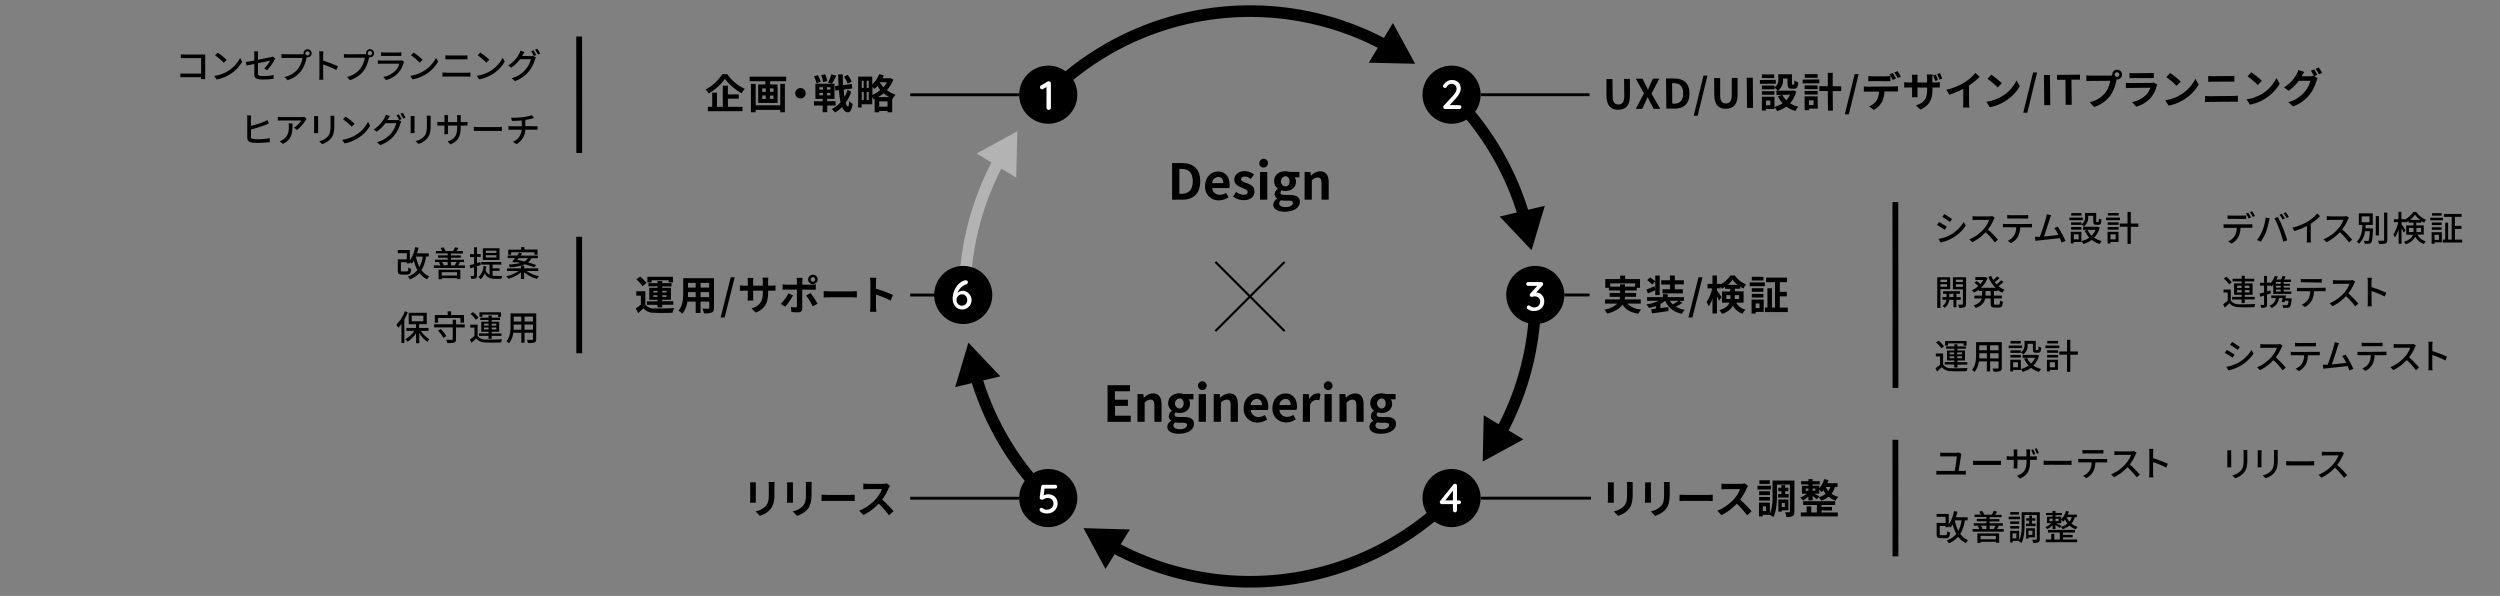 <svg id="レイヤー_1" data-name="レイヤー 1" xmlns="http://www.w3.org/2000/svg" width="860" height="205" viewBox="0 0 860 205">
  <rect x="0" y="0" width="860" height="205" fill="#808080" stroke="none"/>
  <title>Design x Engineering</title>
  <g>
    <path d="M146.56,88.26A12.39,12.39,0,0,1,145,92.92a6.19,6.19,0,0,0,2.67,2.15,4.13,4.13,0,0,0-.75,1,6.87,6.87,0,0,1-2.64-2.16A8.37,8.37,0,0,1,141,96.12a5.36,5.36,0,0,0-.68-1,7.19,7.19,0,0,0,3.28-2.22,13.67,13.67,0,0,1-1.25-3.21,6.63,6.63,0,0,1-.7,1,6.67,6.67,0,0,0-.66-.49v.41h-1.08V90.2h-2v2.72c0,.38.09.44.54.44h1.48c.41,0,.48-.18.53-1.33a3.07,3.07,0,0,0,1,.43c-.13,1.55-.43,2-1.42,2h-1.71c-1.16,0-1.49-.31-1.49-1.49V89.2h3.1V87.09h-3.1V86H141v3.58a11.39,11.39,0,0,0,1.8-4.56l1.17.21a18.6,18.6,0,0,1-.53,1.92h4.05v1.07Zm-3.46,0a13.26,13.26,0,0,0,1.21,3.6,11.3,11.3,0,0,0,1.11-3.6Z"/>
    <path d="M159.94,91.3v.88H149.23V91.3h2.29a4.74,4.74,0,0,0-.55-1l.66-.15h-2v-.83H154v-.67h-3.3v-.82H154v-.65h-4.06v-.83h2.16a5,5,0,0,0-.58-1l1-.28a4.62,4.62,0,0,1,.73,1.24l-.19.06h2.8a10,10,0,0,0,.67-1.3l1.16.22c-.23.41-.47.79-.68,1.09h2.24v.83h-4.12v.65h3.38v.81h-3.38v.67h4.48v.82h-2.06l.7.14c-.24.39-.47.75-.66,1Zm-9.08,1.48h7.5V96h-1.14v-.33H152v.37h-1.11Zm1.1.86v1.15h5.25V93.64Zm.1-3.5a4.68,4.68,0,0,1,.59,1l-.4.11H154V90.14Zm3.06,0V91.3h1.8l-.46-.09a8.74,8.74,0,0,0,.6-1.08Z"/>
    <path d="M164.1,91.61v3.1c0,.55-.11.85-.42,1a3.37,3.37,0,0,1-1.56.22,3.6,3.6,0,0,0-.3-1h1.06c.14,0,.2-.05.2-.22V91.93l-1.26.38-.25-1.07,1.51-.41V88.42h-1.4v-1h1.4V85.07h1v2.31h1.28v1h-1.28v2.11l1.15-.34.15,1Zm5.36,3.24a6.48,6.48,0,0,0,1,.06h2.35a3.41,3.41,0,0,0-.32,1h-2.06c-1.67,0-2.91-.29-3.69-1.88a5.19,5.19,0,0,1-1.36,2,5.88,5.88,0,0,0-.84-.67,5.43,5.43,0,0,0,1.75-3.86l1,.12a11.76,11.76,0,0,1-.23,1.26,2.69,2.69,0,0,0,1.35,1.65v-3.5h-2.88v-.91h6.92v.91h-3V92.3h2.4v.89h-2.4Zm2.37-5.44H166.1v-4h5.73Zm-1.07-3.17h-3.64V87h3.64Zm0,1.55h-3.64v.79h3.64Z"/>
    <path d="M181.17,93.23A11.18,11.18,0,0,0,185.43,95a5,5,0,0,0-.71.94,10.88,10.88,0,0,1-4.41-2.29V96h-1.12V93.67a10.55,10.55,0,0,1-4.31,2.22,5.26,5.26,0,0,0-.69-.9,10.88,10.88,0,0,0,4.19-1.76h-3.94v-.92h4.75v-.92h1.12v.92h4.84v.93Zm-5-3.2c.31-.34.66-.77,1-1.23h-2.52v-.9h3.22c.26-.36.52-.7.75-1l1,.3c-.17.24-.35.48-.54.73H185v.9h-2.21a3.78,3.78,0,0,1-1.14,1.47,27.41,27.41,0,0,1,2.8.87l-.67.78a31.17,31.17,0,0,0-3.19-1,16.78,16.78,0,0,1-5.23,1A3.21,3.21,0,0,0,175,91a23.64,23.64,0,0,0,4-.52c-.56-.14-1.1-.26-1.61-.37l-.2.24Zm-.34-2.38h-1V85.89h4.45V85h1.12v.85h4.51v1.76h-1.07v-.83h-8Zm2.63,1.15c-.15.21-.32.41-.48.62.77.14,1.61.32,2.45.52a2.83,2.83,0,0,0,1.16-1.14Z"/>
    <path d="M140.27,107.43a21.78,21.78,0,0,1-1.17,2.44V118h-1v-6.56a13,13,0,0,1-1.11,1.34,6.06,6.06,0,0,0-.63-1.13,12.72,12.72,0,0,0,2.93-4.59Zm4.52,6.4a8.93,8.93,0,0,0,3,2.88,4.74,4.74,0,0,0-.78.89,10.17,10.17,0,0,1-2.78-3v3.47h-1.12v-3.41a9.86,9.86,0,0,1-2.92,2.91,4.69,4.69,0,0,0-.77-.89,8.79,8.79,0,0,0,3.1-2.86h-2.72v-1h3.31v-1.3H140.6v-3.91h6.2v3.91h-2.62v1.3h3.23v1Zm-3.15-3.31h4v-1.93h-4Z"/>
    <path d="M159.87,112.65h-3v4c0,.68-.17,1-.63,1.18a8.19,8.19,0,0,1-2.35.18,5.49,5.49,0,0,0-.4-1.11c.81,0,1.67,0,1.92,0s.32-.06.32-.27v-4h-6.4v-1.09h6.41V110h1.14v1.6h3ZM150.7,111h-1.12v-2.64H154v-1.26h1.19v1.26h4.43v2.63H158.4v-1.59h-7.7Zm.89,2.18a10.78,10.78,0,0,1,1.95,2.42l-1,.64a11.31,11.31,0,0,0-1.86-2.49Z"/>
    <path d="M164.28,115.54a3.19,3.19,0,0,0,2.79,1.25c1.36.06,4.14,0,5.66-.08a4.81,4.81,0,0,0-.36,1.09c-1.37.06-3.92.08-5.31,0a4,4,0,0,1-3.25-1.38c-.5.49-1,1-1.62,1.49l-.55-1.11a14.58,14.58,0,0,0,1.57-1.22v-2.89h-1.44v-1h2.51ZM163.7,110a8.69,8.69,0,0,0-1.85-2l.85-.62a9,9,0,0,1,1.9,1.91Zm4.37,5.54h-3.28v-.84h3.28v-.59h-2.51v-3.43h2.5v-.6h-2.83v-.8h2.83v-.74h1.1v.74H172v.8h-2.87v.6h2.59v3.43h-2.59v.59h3.38v.84h-3.38v1h-1.09ZM165.94,109h-1v-1.58h7.4V109h-1v-.75h-5.39Zm.58,3h1.55v-.65h-1.55Zm1.55,1.34v-.67h-1.55v.67Zm1.09-2V112h1.59v-.65Zm1.59,1.32h-1.59v.67h1.59Z"/>
    <path d="M184.46,116.64c0,.65-.16,1-.59,1.15a6.54,6.54,0,0,1-2.24.2,4.76,4.76,0,0,0-.37-1.08c.76,0,1.55,0,1.78,0s.3-.07.3-.3v-2.15h-2.9v3.43h-1.11v-3.43h-2.75a7,7,0,0,1-1.5,3.63,3.89,3.89,0,0,0-.88-.73c1.31-1.45,1.43-3.58,1.43-5.27v-4.27h8.84Zm-5.14-3.21v-1.78h-2.6v.48c0,.4,0,.85-.05,1.29Zm-2.6-4.51v1.69h2.6v-1.69Zm6.62,0h-2.9v1.69h2.9Zm0,4.51v-1.78h-2.9v1.78Z"/>
  </g>
  <g>
    <path d="M69.16,27.21c0-.17,0-.4,0-.65H63.49c-.49,0-1.09,0-1.44,0V25.26c.35,0,.88.06,1.39.06h5.75V20h-5.6c-.47,0-1.08,0-1.39,0V18.69c.42,0,1,.07,1.39.07h6l1,0c0,.26,0,.7,0,1v6.2c0,.42,0,1,0,1.27Z"/>
    <path d="M78.43,24.43a11.33,11.33,0,0,0,4.16-4.52l.73,1.31a12.3,12.3,0,0,1-4.21,4.34,13.14,13.14,0,0,1-4.59,1.79l-.81-1.23A12.4,12.4,0,0,0,78.43,24.43ZM78,20.6l-1,1a26.1,26.1,0,0,0-3-2.54l.88-.94A24.47,24.47,0,0,1,78,20.6Z"/>
    <path d="M90.89,23.56a10.91,10.91,0,0,0,2-2.67l-4.16.84v3.39c0,.8.27,1.06,1.65,1.06a19,19,0,0,0,3.76-.37l-.05,1.29a26.91,26.91,0,0,1-3.75.25c-2.45,0-2.85-.62-2.86-1.9V22l-2.65.56-.23-1.25c.56-.07,1.65-.27,2.88-.49V18.89a8.07,8.07,0,0,0-.08-1.22h1.41a9.74,9.74,0,0,0-.08,1.22v1.66c1.91-.37,3.82-.75,4.34-.87a3.46,3.46,0,0,0,.73-.24l.9.69c-.09.15-.24.37-.33.55a17.15,17.15,0,0,1-2.47,3.49Z"/>
    <path d="M103.92,18.66a4.61,4.61,0,0,0,.51,0,1.22,1.22,0,0,1,0-.32,1.39,1.39,0,1,1,1.38,1.37,1.48,1.48,0,0,1-.31,0l-.06.23a12,12,0,0,1-1.8,4.4,9.27,9.27,0,0,1-4.76,3.25l-1-1.12a8,8,0,0,0,4.69-2.86,8.56,8.56,0,0,0,1.5-3.68H98.11c-.52,0-1,0-1.3,0V18.58a10.48,10.48,0,0,0,1.3.09Zm2.6-.35a.75.75,0,0,0-1.49,0,.73.73,0,0,0,.74.74A.74.74,0,0,0,106.52,18.31Z"/>
    <path d="M115.7,24.07a31,31,0,0,0-4.54-1.87v3.7a14,14,0,0,0,.1,1.54h-1.47a12.63,12.63,0,0,0,.09-1.54V19a9,9,0,0,0-.11-1.34h1.47c0,.39-.08.92-.08,1.34v1.87a40.79,40.79,0,0,1,5.08,1.92Z"/>
    <path d="M125.4,18.65a4.61,4.61,0,0,0,.51,0,1.24,1.24,0,0,1,0-.33,1.39,1.39,0,1,1,1.38,1.38,1.48,1.48,0,0,1-.31,0l-.06.23a12,12,0,0,1-1.8,4.4,9.33,9.33,0,0,1-4.76,3.25l-1-1.13A8,8,0,0,0,124,23.55a8.55,8.55,0,0,0,1.5-3.69h-5.89c-.52,0-1,0-1.3,0V18.57a10.48,10.48,0,0,0,1.3.09Zm2.6-.35a.75.75,0,1,0-.75.75A.75.75,0,0,0,128,18.3Z"/>
    <path d="M139,21.25a2.71,2.71,0,0,0-.18.41A8.68,8.68,0,0,1,137.07,25a8.93,8.93,0,0,1-4.29,2.55l-.94-1.08a8.14,8.14,0,0,0,4.2-2.16,5.64,5.64,0,0,0,1.33-2.4h-6.11c-.28,0-.81,0-1.27.05V20.75a12.68,12.68,0,0,0,1.27.08h6.14a2.38,2.38,0,0,0,.77-.11ZM131.08,18a10.2,10.2,0,0,0,1.14.06h4.68a10.37,10.37,0,0,0,1.17-.06v1.24c-.3,0-.78,0-1.18,0h-4.67c-.37,0-.8,0-1.14,0Z"/>
    <path d="M145.81,24.4A11.41,11.41,0,0,0,150,19.87l.73,1.31a12.41,12.41,0,0,1-4.21,4.35,13.34,13.34,0,0,1-4.59,1.79l-.81-1.24A12.41,12.41,0,0,0,145.81,24.4Zm-.41-3.84-1,1a27.15,27.15,0,0,0-3-2.54l.88-.93A24.4,24.4,0,0,1,145.4,20.56Z"/>
    <path d="M152.21,24.93c.43,0,.91.08,1.35.08h7.05a9.55,9.55,0,0,0,1.2-.07v1.45c-.39,0-.86-.06-1.2-.06h-7.05c-.44,0-.93,0-1.35.06Zm1-5.9c.4,0,.88.06,1.27.06h5.06A11.12,11.12,0,0,0,160.8,19V20.4c-.33,0-.84,0-1.24,0h-5.05c-.44,0-.9,0-1.29,0Z"/>
    <path d="M168.74,24.39a11.41,11.41,0,0,0,4.16-4.53l.73,1.31a12.3,12.3,0,0,1-4.21,4.34,13,13,0,0,1-4.59,1.79l-.8-1.23A12.59,12.59,0,0,0,168.74,24.39Zm-.41-3.84-1,1a26.1,26.1,0,0,0-3-2.54l.88-.94A24.47,24.47,0,0,1,168.33,20.55Z"/>
    <path d="M182.46,19.29a2.65,2.65,0,0,0,.9-.12l1,.6a3.78,3.78,0,0,0-.34.73,11.73,11.73,0,0,1-2.11,4.08,10.8,10.8,0,0,1-4.79,3.32l-1.12-1a9.58,9.58,0,0,0,4.81-3,9.22,9.22,0,0,0,1.82-3.54h-3.75a12.35,12.35,0,0,1-3,2.93l-1.05-.78a10.23,10.23,0,0,0,3.76-4,5.4,5.4,0,0,0,.44-1.08l1.4.46c-.24.36-.5.81-.63,1.05a3.14,3.14,0,0,1-.18.31Zm1-2a16.82,16.82,0,0,1,1,1.64l-.79.34a13.86,13.86,0,0,0-.95-1.66Zm1.36-.52a14.5,14.5,0,0,1,1,1.63l-.78.35a12.48,12.48,0,0,0-1-1.66Z"/>
    <path d="M86.34,47c0,.56.25.71.81.82a10.48,10.48,0,0,0,1.5.09,20.34,20.34,0,0,0,4.14-.4V48.9a36.24,36.24,0,0,1-4.21.24,13.7,13.7,0,0,1-2-.12c-1-.18-1.52-.66-1.52-1.67V40.79A8.42,8.42,0,0,0,85,39.7h1.41a7.75,7.75,0,0,0-.09,1.09v2.52a34.84,34.84,0,0,0,4.49-1.44,9.92,9.92,0,0,0,1.16-.6l.52,1.21L91.25,43a50.09,50.09,0,0,1-4.92,1.55Z"/>
    <path d="M105.49,40.9a6.26,6.26,0,0,0-.39.51,12.07,12.07,0,0,1-2.94,3.31l-1-.81a7.44,7.44,0,0,0,2.45-2.48H97c-.47,0-.89,0-1.41.08V40.18a10.85,10.85,0,0,0,1.4.1h6.71a7.53,7.53,0,0,0,1-.08Zm-4.84,1.6c0,3.13-.18,5.43-3.33,7l-1.11-.89a4.66,4.66,0,0,0,1.15-.59c1.72-1.11,2-2.62,2-4.61a5.36,5.36,0,0,0-.07-1Z"/>
    <path d="M109.44,39.92c0,.25,0,.55,0,.89v4a9.35,9.35,0,0,0,0,1H108c0-.2.06-.62.06-1v-4c0-.22,0-.64,0-.89Zm5.55-.1c0,.31,0,.67,0,1.1v2.14c0,2.74-.43,3.76-1.32,4.77a6.69,6.69,0,0,1-2.86,1.75l-1-1a5.6,5.6,0,0,0,2.9-1.57c.84-.95,1-1.89,1-4V40.92a8.47,8.47,0,0,0-.07-1.1Z"/>
    <path d="M122.43,46.41a11.46,11.46,0,0,0,4.16-4.52l.73,1.3a12.32,12.32,0,0,1-4.21,4.35,13.34,13.34,0,0,1-4.59,1.79l-.8-1.24A12.41,12.41,0,0,0,122.43,46.41ZM122,42.57l-1,1a27.15,27.15,0,0,0-3-2.54l.88-.93A24.4,24.4,0,0,1,122,42.57Z"/>
    <path d="M136.15,41.32a2.88,2.88,0,0,0,.9-.12l1,.6a4.48,4.48,0,0,0-.34.73,11.82,11.82,0,0,1-2.11,4.08,10.79,10.79,0,0,1-4.79,3.31l-1.12-1a9.6,9.6,0,0,0,4.81-3,9.08,9.08,0,0,0,1.82-3.54h-3.75a12.53,12.53,0,0,1-3,2.93l-1.05-.78a10.3,10.3,0,0,0,3.76-4,5.66,5.66,0,0,0,.45-1.08l1.39.45c-.24.36-.49.82-.63,1.06a2.48,2.48,0,0,1-.18.31Zm1-2c.3.43.73,1.18,1,1.65l-.8.33a14.26,14.26,0,0,0-.94-1.65Zm1.36-.51a13.66,13.66,0,0,1,1,1.63l-.78.35a11.49,11.49,0,0,0-1-1.66Z"/>
    <path d="M142.6,39.9c0,.25,0,.55,0,.89v4c0,.32,0,.74,0,1h-1.4c0-.21.06-.63.06-1v-4c0-.22,0-.64,0-.89Zm5.54-.1c0,.31,0,.67,0,1.1V43c0,2.74-.43,3.76-1.32,4.77a6.79,6.79,0,0,1-2.87,1.76l-1-1a5.53,5.53,0,0,0,2.9-1.57c.84-1,1-1.88,1-4V40.9a10.72,10.72,0,0,0-.07-1.1Z"/>
    <path d="M159.61,42a7.72,7.72,0,0,0,1.2-.07v1.27a10.34,10.34,0,0,0-1.18,0h-1.14v.41c0,3.09-.69,4.81-3.5,6.07l-1-1c2.24-.83,3.3-1.86,3.29-5v-.48H154.1V45c0,.5,0,1,.05,1.17h-1.32c0-.17.06-.67.06-1.16v-1.8h-1.18c-.56,0-1.05,0-1.25,0V41.91a11,11,0,0,0,1.25.08h1.18V40.61c0-.42,0-.8-.06-1h1.34a5.87,5.87,0,0,0-.07,1V42h3.16V40.6a7.1,7.1,0,0,0-.06-1h1.36a6.91,6.91,0,0,0-.07,1V42Z"/>
    <path d="M163,43.63c.39,0,1.13.07,1.78.07h6.51a12.22,12.22,0,0,0,1.34-.08V45.1c-.26,0-.8-.05-1.33-.05h-6.52c-.67,0-1.38,0-1.78,0Z"/>
    <path d="M183.91,43.43c.26,0,.75,0,1,0V44.6c-.29,0-.67,0-1,0H180.7a5.84,5.84,0,0,1-3.07,5l-1.2-.82a4.74,4.74,0,0,0,3-4.16H176c-.37,0-.79,0-1.09,0V43.37a8.77,8.77,0,0,0,1.08.06h3.5v-2c-1.19.12-2.5.16-3.37.17l-.3-1.1a26.06,26.06,0,0,0,4.06-.2,14.34,14.34,0,0,0,3.06-.69l.78,1-.78.19a21.06,21.06,0,0,1-2.22.45v2.12Z"/>
  </g>
  <g>
    <path d="M669.7,78,669,79.07a27.83,27.83,0,0,0-2.68-1.68l.69-1C667.77,76.76,669.14,77.6,669.7,78Zm1.22,2.82a12.31,12.31,0,0,0,4.59-4.46l.72,1.27a14,14,0,0,1-4.68,4.3,13.87,13.87,0,0,1-4,1.49l-.71-1.24A13.15,13.15,0,0,0,670.92,80.82Zm.58-5.47-.71,1c-.61-.45-1.89-1.3-2.64-1.72l.69-1C669.58,74.05,670.94,74.94,671.5,75.35Z"/>
    <path d="M686.21,74.89a5.72,5.72,0,0,0-.35.63,16.47,16.47,0,0,1-2,3.42,31.68,31.68,0,0,1,3.43,3.51l-1.07.94a26.15,26.15,0,0,0-3.16-3.5,15.5,15.5,0,0,1-4.62,3.44l-1-1a13.49,13.49,0,0,0,4.93-3.51,10,10,0,0,0,1.9-3.17h-4.4c-.47,0-1.12.06-1.31.07V74.36c.24,0,.94.08,1.31.08h4.45a3.68,3.68,0,0,0,1-.12Z"/>
    <path d="M698,77.05c.25,0,.71,0,1-.06v1.23c-.28,0-.7,0-1,0h-3.08a7.4,7.4,0,0,1-.75,3.2,5.87,5.87,0,0,1-2.38,2.23l-1.1-.81A5,5,0,0,0,692.85,81a5.51,5.51,0,0,0,.72-2.83h-3.46c-.36,0-.76,0-1.1,0V77a9.61,9.61,0,0,0,1.1.06Zm-6.35-1.91c-.39,0-.84,0-1.17,0V73.94a8.81,8.81,0,0,0,1.17.09h4.84a8.28,8.28,0,0,0,1.2-.09v1.24c-.39,0-.83,0-1.2,0Z"/>
    <path d="M709.18,83.42c-.15-.42-.37-1-.62-1.5-1.91.23-5.74.65-7.3.8l-1.06.14L700,81.47c.38,0,.84,0,1.2,0,.15,0,.32,0,.49,0,.68-1.71,1.81-5.29,2.15-6.51a7.54,7.54,0,0,0,.26-1.25l1.5.31c-.13.33-.29.69-.45,1.21-.36,1.14-1.45,4.54-2,6.12,1.63-.14,3.66-.37,4.94-.54a16.52,16.52,0,0,0-1.37-2.34l1.16-.5a35.79,35.79,0,0,1,2.65,4.92Z"/>
    <path d="M716.47,75.75h-4.59v-.89h4.59ZM716,83.24h-2.65v.5h-1v-4H716Zm0-6.06a2.71,2.71,0,0,0,1.25-2.51V73.25h3.85v2.82c0,.28,0,.33.19.33h.47c.18,0,.22-.16.25-1.26a2.41,2.41,0,0,0,.91.4c-.07,1.43-.35,1.8-1,1.8h-.77c-.83,0-1.08-.27-1.08-1.25V74.24h-1.73v.45a3.61,3.61,0,0,1-1.51,3.22,3.9,3.9,0,0,0-.8-.7v.15h-3.6V76.5h3.6Zm-3.6.91h3.6V79h-3.6ZM716,74.16H712.5v-.87H716Zm-2.62,6.45v1.73h1.68V80.61Zm8.93-2.36a7.78,7.78,0,0,1-1.94,3.5A7.79,7.79,0,0,0,723,82.92a4.23,4.23,0,0,0-.72,1,8,8,0,0,1-2.75-1.4,9,9,0,0,1-2.89,1.41,3.91,3.91,0,0,0-.6-1,8,8,0,0,0,2.66-1.18,8.63,8.63,0,0,1-1.56-2.37l1-.31a6.23,6.23,0,0,0,1.38,2,6.16,6.16,0,0,0,1.38-2h-4.3V78h4.79l.2,0Z"/>
    <path d="M729.27,75.75h-4.78v-.89h4.79Zm-.49,7.48H726v.51h-1v-4h3.75Zm-3.73-6.74h3.77v.86h-3.77Zm0,1.6h3.77V79h-3.77Zm3.78-3.94h-3.71v-.87h3.71ZM726,80.61v1.72h1.78V80.6Zm9.62-2.6H733v5.87h-1.13V78h-2.67v-1.1h2.67v-4H733v4h2.59Z"/>
    <path d="M667.51,99.48v6.44h-1.1V95.39h4.45v4.09Zm0-3.26V97h2.3v-.8Zm2.3,2.45v-.88h-2.3v.88Zm3.18,4.46v2.57h-1v-2.57h-1.46a3.85,3.85,0,0,1-1.56,2.76,3.55,3.55,0,0,0-.73-.66,2.88,2.88,0,0,0,1.32-2.1h-1.36v-.93h1.4v-1.14h-1.19v-.88h5.82v.89H673v1.14h1.49v.92Zm-1-.93v-1.14h-1.43v1.14Zm4.33,2.35c0,.61-.12.94-.52,1.13a4.56,4.56,0,0,1-1.88.2,3.63,3.63,0,0,0-.36-1.1H675c.18,0,.24-.07.24-.25v-5h-3.44V95.39h4.54Zm-3.49-8.33V97h2.38v-.8Zm2.38,2.47v-.9h-2.38v.9Z"/>
    <path d="M685.94,100.1v1.58h2.71v1h-2.71v1.64c0,.41.06.47.44.47h1.17c.34,0,.41-.24.45-1.43a3.06,3.06,0,0,0,1,.43c-.1,1.55-.41,2-1.34,2h-1.47c-1.13,0-1.4-.33-1.4-1.47v-1.64h-1.91c-.23,1.27-1,2.47-3.25,3.25a3.66,3.66,0,0,0-.71-.87c1.85-.61,2.56-1.48,2.81-2.38h-2.54v-1h2.67V100.1H680.7v-.43a9.54,9.54,0,0,1-1.71,1,3.54,3.54,0,0,0-.67-.83,8.33,8.33,0,0,0,2.23-1.42,12.51,12.51,0,0,0-1.32-1.15l.7-.59a11.64,11.64,0,0,1,1.32,1,8,8,0,0,0,1-1.36h-2.74v-1h3.28l.2,0,.73.35A8.23,8.23,0,0,1,681.45,99h5A10.66,10.66,0,0,1,684,95.22l1-.29a9.25,9.25,0,0,0,.7,1.41A11.86,11.86,0,0,0,687,95.06l.84.59a18.53,18.53,0,0,1-1.64,1.4,8.37,8.37,0,0,0,.66.79,12.8,12.8,0,0,0,1.55-1.43l.82.58a16.92,16.92,0,0,1-1.75,1.44,7.51,7.51,0,0,0,2.08,1.26,4.27,4.27,0,0,0-.77,1,8.11,8.11,0,0,1-1.61-1v.44Zm-1.15,0H683v1.58h1.83Z"/>
    <path d="M668.43,125.4a3.2,3.2,0,0,0,2.8,1.26c1.35.06,4.14,0,5.66-.08a4.81,4.81,0,0,0-.36,1.09c-1.38.06-3.92.08-5.31,0a4,4,0,0,1-3.25-1.38c-.51.49-1,1-1.62,1.49l-.55-1.11a17.25,17.25,0,0,0,1.57-1.22V122.6h-1.44v-1h2.5Zm-.57-5.56a8.71,8.71,0,0,0-1.85-2l.85-.63a9,9,0,0,1,1.89,1.92Zm4.36,5.54H669v-.84h3.27V124h-2.5v-3.43h2.51v-.6h-2.83v-.8h2.83v-.75h1.09v.75h2.88v.8h-2.88v.6h2.59V124h-2.59v.59h3.38v.84h-3.38v1h-1.1Zm-2.12-6.49h-1v-1.58h7.4v1.59h-1v-.76H670.1Zm.57,3h1.55v-.65h-1.55Zm1.55,1.34v-.67h-1.54v.67Zm1.09-2v.65h1.6v-.65Zm1.6,1.32h-1.6v.67h1.6Z"/>
    <path d="M688.61,126.51c0,.65-.15,1-.58,1.15a6.64,6.64,0,0,1-2.24.19,4.49,4.49,0,0,0-.38-1.08c.77,0,1.56,0,1.79,0s.3-.08.3-.3v-2.15h-2.9v3.43h-1.12v-3.43h-2.76a6.84,6.84,0,0,1-1.5,3.64,3.41,3.41,0,0,0-.87-.73c1.31-1.45,1.42-3.58,1.42-5.27v-4.27h8.84Zm-5.13-3.21v-1.78h-2.6V122c0,.41,0,.85,0,1.3Zm-2.6-4.51v1.69h2.6v-1.69Zm6.62,0h-2.91v1.69h2.91Zm0,4.5v-1.77h-2.91v1.78Z"/>
    <path d="M695.61,119.76H691v-.89h4.58Zm-.43,7.49h-2.65v.5h-1v-4h3.61Zm0-6.06a2.75,2.75,0,0,0,1.26-2.51v-1.42h3.85v2.82c0,.28,0,.33.19.33H701c.18,0,.23-.16.25-1.26a2.39,2.39,0,0,0,.91.4c-.07,1.43-.34,1.8-1,1.8h-.77c-.82,0-1.08-.27-1.08-1.25v-1.84H697.5v.45a3.63,3.63,0,0,1-1.5,3.22,4.68,4.68,0,0,0-.81-.71v.16h-3.6v-.86h3.6Zm-3.6.91h3.6V123h-3.6Zm3.56-3.93h-3.51v-.88h3.51Zm-2.62,6.45v1.73h1.68v-1.73Zm8.93-2.36a7.69,7.69,0,0,1-1.94,3.5,8,8,0,0,0,2.63,1.17,4.55,4.55,0,0,0-.72,1,8.12,8.12,0,0,1-2.75-1.4,9,9,0,0,1-2.89,1.41,3.64,3.64,0,0,0-.6-1,8.13,8.13,0,0,0,2.67-1.17,8.39,8.39,0,0,1-1.56-2.38l1-.31a6.4,6.4,0,0,0,1.38,2,5.77,5.77,0,0,0,1.38-2h-4.29v-1h4.79l.2,0Z"/>
    <path d="M708.41,119.76h-4.78v-.89h4.78Zm-.48,7.48h-2.77v.51h-1v-4h3.75Zm-3.74-6.74H708v.86h-3.77Zm0,1.6H708V123h-3.77Zm3.78-3.94h-3.71v-.87H708Zm-2.82,6.46v1.72h1.77v-1.72Zm9.62-2.6h-2.59v5.87h-1.12V122h-2.67v-1.1h2.67v-4h1.13v4h2.59Z"/>
  </g>
  <g>
    <path d="M773.81,77.18a7.27,7.27,0,0,0,1-.06v1.24c-.28,0-.7,0-1,0h-3.08a7.47,7.47,0,0,1-.74,3.19,5.84,5.84,0,0,1-2.38,2.25L766.5,83a5,5,0,0,0,2.22-1.79,5.43,5.43,0,0,0,.71-2.83H766c-.36,0-.76,0-1.09,0V77.12a9.56,9.56,0,0,0,1.09.06Zm-6.34-1.9c-.41,0-.86,0-1.18,0V74.09a8.82,8.82,0,0,0,1.16.07h4.06c.37,0,.82,0,1.2-.07v1.23c-.39,0-.82,0-1.2,0Zm6.08-.13a14.35,14.35,0,0,0-.95-1.65l.76-.33a16.27,16.27,0,0,1,1,1.65Zm1.17-2.48a14.31,14.31,0,0,1,1,1.63l-.78.34A11.82,11.82,0,0,0,774,73Z"/>
    <path d="M779.39,74.81l1.37.28c-.08.3-.19.76-.25,1a26.8,26.8,0,0,1-1,3.69,17.79,17.79,0,0,1-1.77,3.35l-1.3-.55a16,16,0,0,0,1.85-3.29A17.3,17.3,0,0,0,779.39,74.81Zm3,.27,1.23-.41c.48.9,1.29,2.63,1.77,3.85s1.09,3,1.41,4.15l-1.36.44a41.9,41.9,0,0,0-1.31-4.17A34.84,34.84,0,0,0,782.42,75.08Zm3.56.09-.78.34a15.48,15.48,0,0,0-1-1.66l.78-.32A15,15,0,0,1,786,75.17Zm1.38-.53-.77.35a12.81,12.81,0,0,0-1-1.65l.76-.33C786.68,73.47,787.14,74.21,787.36,74.64Z"/>
    <path d="M794.89,82A9,9,0,0,0,795,83.4h-1.49a12.73,12.73,0,0,0,.08-1.42V77.72a23.05,23.05,0,0,1-4.34,1.77l-.68-1.17a19.12,19.12,0,0,0,5.41-2.18,13.51,13.51,0,0,0,3.13-2.69l1,.92a19.05,19.05,0,0,1-3.2,2.58Z"/>
    <path d="M808.06,74.88a3.29,3.29,0,0,0-.35.63,16.93,16.93,0,0,1-2,3.42,32.61,32.61,0,0,1,3.43,3.51l-1.07.94a25.64,25.64,0,0,0-3.17-3.51,15.32,15.32,0,0,1-4.61,3.45l-1-1a13.23,13.23,0,0,0,4.93-3.52,9.86,9.86,0,0,0,1.91-3.16h-4.4c-.47,0-1.12.06-1.31.07V74.35c.24,0,.93.08,1.31.08h4.44a3.76,3.76,0,0,0,1-.12Z"/>
    <path d="M816.28,78.57s0,.31,0,.46c-.13,2.93-.25,4-.57,4.41a1,1,0,0,1-.82.39,8.23,8.23,0,0,1-1.45,0,2.21,2.21,0,0,0-.31-1,12,12,0,0,0,1.28.06c.19,0,.31,0,.4-.14s.32-1.06.42-3.22h-1.68a6.88,6.88,0,0,1-2.09,4.34,2.86,2.86,0,0,0-.77-.78c1.61-1.29,1.87-3.62,2-5.71h-1.25v-4h4.79v4h-2.45c0,.38,0,.77-.09,1.15Zm-3.85-2.13h2.69v-2h-2.69ZM818.35,81h-1.08V74.33h1.08Zm2.89-7.83v9.36c0,.69-.17,1-.59,1.22a6.91,6.91,0,0,1-2.25.2,5,5,0,0,0-.4-1.14c.82,0,1.57,0,1.81,0s.31-.08.31-.3V73.12Z"/>
    <path d="M831.63,80.7a4.31,4.31,0,0,0,2.89,2.3,2.69,2.69,0,0,0-.65.94,5.05,5.05,0,0,1-3-2.55A5.06,5.06,0,0,1,827.55,84a3.53,3.53,0,0,0-.61-.84c2-.62,2.8-1.49,3.12-2.41h-2.32V77.54h2.51v-.94h-1.68V76a7.81,7.81,0,0,1-1,.6c-.06-.14-.15-.31-.24-.48v.29h-1.2v.76c.32.42,1.21,1.72,1.39,2l-.6.88c-.16-.37-.48-1-.79-1.57v5.37h-1v-5a10.87,10.87,0,0,1-1.29,2.87,5.65,5.65,0,0,0-.54-1A13.27,13.27,0,0,0,825,76.42h-1.5v-1h1.58V72.88h1v2.51h1.2v.14a7.92,7.92,0,0,0,2.87-2.64h1a8.22,8.22,0,0,0,3.37,2.71,6.53,6.53,0,0,0-.59,1,8.17,8.17,0,0,1-1-.6v.6h-1.76v.94h2.6V80.7Zm-1.4-.88a4.61,4.61,0,0,0,0-.53v-.88h-1.54v1.41Zm2.32-4.17a8.66,8.66,0,0,1-1.79-1.79,7.86,7.86,0,0,1-1.7,1.79Zm-1.29,2.76v.91c0,.17,0,.34,0,.5h1.6V78.41Z"/>
    <path d="M836,74.89h4.37v.89H836Zm4,8.47h-2.52v.51h-1v-4H840Zm-.07-5.94h-3.38v-.86h3.39Zm-3.38.77h3.38v.86h-3.38Zm3.38-4h-3.31v-.88h3.31Zm-2.45,6.59v1.73H839V80.74ZM847,82.42v1h-6.68V82.42h.84V76.6h1v5.82h1.22V74.6H840.7v-1h6.1V74.6h-2.3v3.09h2.23v1.06H844.5v3.67Z"/>
    <path d="M767.4,103.4a3.17,3.17,0,0,0,2.79,1.26c1.36.06,4.14,0,5.66-.09a5.07,5.07,0,0,0-.36,1.1c-1.38.06-3.92.08-5.31,0a4,4,0,0,1-3.25-1.38c-.5.49-1,1-1.62,1.49l-.55-1.11a16,16,0,0,0,1.57-1.22V100.6h-1.44v-1h2.5Zm-.58-5.56a8.49,8.49,0,0,0-1.85-2l.85-.63a8.81,8.81,0,0,1,1.9,1.92Zm4.31,5.2h-3.29v-.91h3.29v-.71h-2.61V97.49h2.6v-.68H768v-.93h3.12v-1h1.08v1h3.26v.92H772.2v.69h2.69v3.93h-2.68v.71h3.42V103h-3.43v1.26h-1.08Zm-1.58-4h1.57v-.78h-1.57Zm1.58,1.56v-.79h-1.57v.79Zm1.07-2.34v.78h1.62v-.78Zm1.62,1.55H772.2v.79h1.61Z"/>
    <path d="M781.17,100.9c-.43.15-.88.29-1.31.42v3.36c0,.55-.11.85-.44,1a3.49,3.49,0,0,1-1.55.21,3.61,3.61,0,0,0-.31-1,8.8,8.8,0,0,0,1.06,0c.16,0,.22,0,.22-.2v-3l-1.3.4-.25-1.07c.43-.11,1-.27,1.55-.44V98.27h-1.39v-1h1.39V94.92h1v2.31h1.2v.19a6.52,6.52,0,0,0,1.51-2.53l1,.24a9.26,9.26,0,0,1-.42,1h1.56a8.6,8.6,0,0,0,.5-1.23l1.08.25c-.17.34-.34.67-.52,1h2.33V97h-2.51v.62h2.18v.68h-2.18v.64h2.18v.68h-2.18v.67h2.63v.8H782V97.94a6.6,6.6,0,0,1-.58.6,3.08,3.08,0,0,0-.32-.36v.08h-1.2v2l1.15-.36Zm7.14,1.74s0,.26,0,.4c-.16,1.54-.32,2.24-.61,2.54a1.25,1.25,0,0,1-.83.3,13.88,13.88,0,0,1-1.46,0,2.14,2.14,0,0,0-.31-.93c.56,0,1.14.06,1.36.06a.58.58,0,0,0,.41-.09,3,3,0,0,0,.4-1.47H786c-.05.19-.1.38-.15.53l-.95-.14c.1-.37.22-.84.33-1.31h-1.27a4,4,0,0,1-2.57,3.41,3.81,3.81,0,0,0-.72-.8,3,3,0,0,0,2.19-2.61h-1.54v-.9h5.08l-.21,1ZM784.56,97h-1.64v.62h1.64Zm0,1.3h-1.64v.64h1.64Zm0,1.32h-1.64v.67h1.64Z"/>
    <path d="M799,99a9.05,9.05,0,0,0,1-.06v1.24c-.27,0-.69,0-1,0H796a7.3,7.3,0,0,1-.74,3.2,5.87,5.87,0,0,1-2.38,2.23l-1.11-.81a5,5,0,0,0,2.22-1.79,5.54,5.54,0,0,0,.72-2.83h-3.47c-.36,0-.75,0-1.09,0V99a9.56,9.56,0,0,0,1.09.06Zm-6.35-1.9c-.4,0-.84,0-1.18,0V95.94a8.83,8.83,0,0,0,1.18.09h4.83a8.15,8.15,0,0,0,1.2-.08v1.24c-.38,0-.83,0-1.2,0Z"/>
    <path d="M810.18,96.88a5.49,5.49,0,0,0-.35.62,15.79,15.79,0,0,1-2,3.42,31.67,31.67,0,0,1,3.43,3.52l-1.07.93a25.48,25.48,0,0,0-3.16-3.5,15.53,15.53,0,0,1-4.62,3.45l-1-1a13.63,13.63,0,0,0,4.93-3.52,9.93,9.93,0,0,0,1.9-3.17h-4.4c-.47,0-1.12.06-1.31.07V96.35c.24,0,.94.08,1.31.08h4.45a3.68,3.68,0,0,0,1-.12Z"/>
    <path d="M820.35,102a32.16,32.16,0,0,0-4.54-1.87v3.71a13.89,13.89,0,0,0,.09,1.53h-1.47a12.59,12.59,0,0,0,.09-1.53V96.92a9,9,0,0,0-.11-1.35h1.48c0,.4-.09.92-.09,1.34v1.87a40.79,40.79,0,0,1,5.08,1.92Z"/>
    <path d="M768.7,122l-.69,1.06a29.9,29.9,0,0,0-2.68-1.67l.69-1C766.77,120.76,768.14,121.6,768.7,122Zm1.22,2.81a12.21,12.21,0,0,0,4.59-4.45l.72,1.27a13.87,13.87,0,0,1-8.66,5.79l-.71-1.24A12.91,12.91,0,0,0,769.92,124.81Zm.58-5.46-.71,1c-.61-.45-1.89-1.3-2.64-1.72l.69-1C768.58,118.05,769.94,118.94,770.5,119.35Z"/>
    <path d="M785.21,118.89a4.92,4.92,0,0,0-.35.63,16.47,16.47,0,0,1-2,3.42,32.61,32.61,0,0,1,3.43,3.51l-1.07.93a26.82,26.82,0,0,0-3.17-3.5,15.19,15.19,0,0,1-4.61,3.45l-1-1a13.27,13.27,0,0,0,4.92-3.52,9.86,9.86,0,0,0,1.91-3.16h-4.4c-.47,0-1.12.06-1.31.07v-1.35c.24,0,.93.08,1.31.08h4.45a3.68,3.68,0,0,0,1-.12Z"/>
    <path d="M797,121.05c.25,0,.71,0,1-.06v1.23c-.28,0-.7,0-1,0h-3.08a7.4,7.4,0,0,1-.75,3.2,5.87,5.87,0,0,1-2.38,2.23l-1.11-.81a5,5,0,0,0,2.22-1.79,5.54,5.54,0,0,0,.72-2.83H789.1c-.35,0-.75,0-1.09,0V121a9.56,9.56,0,0,0,1.09.06Zm-6.35-1.91c-.39,0-.84,0-1.17,0v-1.24a8.81,8.81,0,0,0,1.17.09h4.83a9.69,9.69,0,0,0,1.2-.09v1.24c-.38,0-.82,0-1.19,0Z"/>
    <path d="M808.18,127.42c-.15-.42-.37-1-.62-1.5-1.91.23-5.75.65-7.31.8l-1,.14-.22-1.39c.37,0,.84,0,1.2,0,.15,0,.31,0,.49,0,.67-1.71,1.81-5.29,2.15-6.51a8.75,8.75,0,0,0,.26-1.25l1.5.31c-.13.33-.29.69-.46,1.21-.35,1.14-1.45,4.54-2,6.12,1.63-.14,3.65-.37,4.94-.54a16.52,16.52,0,0,0-1.37-2.34l1.16-.5a34.66,34.66,0,0,1,2.64,4.92Z"/>
    <path d="M819.93,121a9.05,9.05,0,0,0,1-.06v1.24c-.28,0-.7,0-1,0h-3.08a7.44,7.44,0,0,1-.75,3.2,5.87,5.87,0,0,1-2.38,2.23l-1.11-.82a4.92,4.92,0,0,0,2.22-1.78,5.54,5.54,0,0,0,.72-2.83h-3.47c-.36,0-.75,0-1.09,0V121a9.56,9.56,0,0,0,1.09.06Zm-6.35-1.9c-.39,0-.84,0-1.17,0v-1.24a8.55,8.55,0,0,0,1.17.09h4.83a8.06,8.06,0,0,0,1.2-.08v1.23c-.38,0-.82,0-1.19,0Z"/>
    <path d="M831.07,118.87a4.32,4.32,0,0,0-.34.62,16.29,16.29,0,0,1-2,3.42,31.65,31.65,0,0,1,3.43,3.51l-1.06.94a25.59,25.59,0,0,0-3.17-3.5,15.21,15.21,0,0,1-4.62,3.44l-1-1a13.63,13.63,0,0,0,4.93-3.52,9.75,9.75,0,0,0,1.9-3.17h-4.4c-.47,0-1.11.06-1.31.07v-1.36a11.72,11.72,0,0,0,1.31.09h4.45a3.34,3.34,0,0,0,1-.12Z"/>
    <path d="M841.24,124a30.91,30.91,0,0,0-4.53-1.87v3.7c0,.38,0,1.11.09,1.54h-1.47a12.58,12.58,0,0,0,.1-1.54V118.9a9,9,0,0,0-.11-1.34h1.48c0,.4-.08.92-.08,1.34v1.87a41.23,41.23,0,0,1,5.07,1.92Z"/>
  </g>
  <line x1="652" y1="69.51" x2="652.05" y2="133.44" style="fill: none;stroke: #000;stroke-miterlimit: 10;stroke-width: 2px"/>
  <line x1="652.04" y1="191.37" x2="652.01" y2="151.29" style="fill: none;stroke: #000;stroke-miterlimit: 10;stroke-width: 2px"/>
  <g>
    <path d="M675.23,162a6.51,6.51,0,0,0,1-.08v1.38a10.24,10.24,0,0,0-1-.06h-8c-.35,0-.74,0-1.12.06v-1.37a7,7,0,0,0,1.12.08h5.2c.23-1.31.68-4.21.72-5h-4.48c-.45,0-.84,0-1.23,0v-1.33a11.9,11.9,0,0,0,1.22.08h4.15a3.36,3.36,0,0,0,.9-.13l1,.49a1.79,1.79,0,0,0-.11.46c-.14,1.1-.61,4.09-.82,5.41Z"/>
    <path d="M678.73,158.47a17.17,17.17,0,0,0,1.77.07H687c.58,0,1.05,0,1.34-.07v1.47c-.26,0-.8,0-1.33,0H680.5c-.67,0-1.38,0-1.77,0Z"/>
    <path d="M699.46,157a7.53,7.53,0,0,0,1.2-.07v1.27c-.18,0-.61,0-1.19,0h-1.13v.41c0,3.09-.7,4.81-3.51,6.05l-1-1c2.24-.82,3.3-1.85,3.3-5v-.48H694V160c0,.48,0,1,0,1.16h-1.33a9.15,9.15,0,0,0,.06-1.16v-1.8h-1.17c-.56,0-1,0-1.25,0v-1.3a7.85,7.85,0,0,0,1.24.1h1.18v-1.38c0-.42-.05-.8-.06-1H694a7.91,7.91,0,0,0-.06,1V157h3.16v-1.4a9.1,9.1,0,0,0-.06-1h1.35c0,.18-.06.56-.06,1V157Zm-.05-.55a14.34,14.34,0,0,0-.66-1.66l.68-.22a15.71,15.71,0,0,1,.68,1.64Zm1.24-.38a16.89,16.89,0,0,0-.69-1.66l.68-.21a13.2,13.2,0,0,1,.69,1.64Z"/>
    <path d="M703,158.46c.38,0,1.13.07,1.77.07h6.52c.58,0,1-.05,1.34-.07v1.47c-.26,0-.8-.05-1.33-.05H704.8c-.67,0-1.38,0-1.77.05Z"/>
    <path d="M723.88,157.89c.25,0,.71,0,1-.06v1.23c-.28,0-.7,0-1,0H720.8a7.44,7.44,0,0,1-.75,3.2,5.87,5.87,0,0,1-2.38,2.23l-1.1-.81a5,5,0,0,0,2.21-1.79,5.51,5.51,0,0,0,.72-2.83H716c-.36,0-.76,0-1.1,0v-1.24a9.61,9.61,0,0,0,1.1.06ZM717.53,156c-.39,0-.84,0-1.17,0v-1.24a8.81,8.81,0,0,0,1.17.09h4.84a8.25,8.25,0,0,0,1.2-.08V156c-.39,0-.83,0-1.2,0Z"/>
    <path d="M735,155.72a3.51,3.51,0,0,0-.35.62,16.6,16.6,0,0,1-2,3.43,31.86,31.86,0,0,1,3.44,3.51l-1.07.93a26.19,26.19,0,0,0-3.17-3.5,15.24,15.24,0,0,1-4.62,3.45l-1-1a13.31,13.31,0,0,0,4.93-3.52,9.86,9.86,0,0,0,1.91-3.16h-4.41c-.46,0-1.11.06-1.3.07v-1.35c.24,0,.93.08,1.3.08h4.45a3.76,3.76,0,0,0,1-.12Z"/>
    <path d="M745.19,160.85a32,32,0,0,0-4.53-1.87v3.71a14,14,0,0,0,.1,1.53h-1.48a12.42,12.42,0,0,0,.1-1.53v-6.93a7.84,7.84,0,0,0-.11-1.35h1.48c0,.4-.08.92-.08,1.34v1.87a42.91,42.91,0,0,1,5.07,1.92Z"/>
    <path d="M675.91,179a12.51,12.51,0,0,1-1.58,4.67,6.28,6.28,0,0,0,2.68,2.15,4.23,4.23,0,0,0-.76,1,7.06,7.06,0,0,1-2.64-2.16,8.21,8.21,0,0,1-3.23,2.23,4.91,4.91,0,0,0-.69-1,7.22,7.22,0,0,0,3.29-2.22,13.33,13.33,0,0,1-1.25-3.22,7,7,0,0,1-.71,1,6.92,6.92,0,0,0-.66-.5v.41h-1.08v-.43h-2v2.72c0,.39.08.45.54.45h1.47c.41,0,.48-.18.53-1.33a3.77,3.77,0,0,0,1,.43c-.14,1.54-.43,1.95-1.43,1.95h-1.7c-1.17,0-1.49-.31-1.49-1.48V179.9h3.09v-2.11h-3.09v-1h4.17v3.57a11.42,11.42,0,0,0,1.81-4.56l1.16.22a18.59,18.59,0,0,1-.52,1.92h4.05V179Zm-3.45,0a13.07,13.07,0,0,0,1.2,3.59,10.9,10.9,0,0,0,1.11-3.6Z"/>
    <path d="M689.29,182v.89H678.58V182h2.3a4.55,4.55,0,0,0-.56-1l.66-.16h-2V180h4.37v-.68H680v-.82h3.3v-.65h-4.05v-.82h2.16a5.71,5.71,0,0,0-.58-1l1-.28a4.73,4.73,0,0,1,.73,1.23l-.19.06h2.79a8.54,8.54,0,0,0,.67-1.31L687,176a11,11,0,0,1-.69,1.09h2.25v.83h-4.13v.65h3.38v.81h-3.38V180H689v.83h-2.07l.7.13c-.24.4-.47.76-.66,1Zm-9.07,1.48h7.49v3.24h-1.13v-.34h-5.25v.38h-1.1Zm1.1.87v1.15h5.25v-1.15Zm.09-3.51a5,5,0,0,1,.59,1.06l-.39.11h1.72v-1.17Zm3.06,0V182h1.8l-.45-.08a10.28,10.28,0,0,0,.6-1.08Z"/>
    <path d="M694.9,178.62H691v-.89h3.89Zm6.79,6.81c0,.58-.12.93-.48,1.11a4.49,4.49,0,0,1-1.82.21,5.28,5.28,0,0,0-.31-1.11,10,10,0,0,0,1.34,0c.18,0,.24,0,.24-.22v-8.25h-4.21v3.38c0,1.86-.13,4.53-1.09,6.26a4.85,4.85,0,0,0-.87-.61l.07-.13h-2.19v.53h-.88v-4h3.1V186a13,13,0,0,0,.86-5.47v-4.34h6.25Zm-7.1-5.2h-3.08v-.87h3.08Zm-3.08.73h3.08v.87h-3.08Zm3-3.94h-3v-.88h3Zm-.88,6.46h-1.31v1.72h1.31Zm4.39-3.36v-1H697v-.84h1.09v-.92H699v.92h1.14v.84H699v1h1.27V181h-3.35v-.84Zm-.23,4.72v.45H697v-3.56h3v3.11Zm0-2.29V184h1.37v-1.46Z"/>
    <path d="M713.72,177.9a6,6,0,0,1-1.15,2.21,6.1,6.1,0,0,0,2.14,1.1,3,3,0,0,0-.62.88,6.45,6.45,0,0,1-2.2-1.3,7.21,7.21,0,0,1-2.31,1.26,3.87,3.87,0,0,0-.64-.8,6.48,6.48,0,0,0,2.29-1.15,7,7,0,0,1-.88-1.36,5.65,5.65,0,0,1-.64.72,8.48,8.48,0,0,0-.61-.66V180h-1.78c.54.25,1.54.75,1.84.92l-.55.72c-.32-.24-1-.67-1.53-1V182h-1v-1.34a8,8,0,0,1-1.82,1.37,4.29,4.29,0,0,0-.65-.7,6.83,6.83,0,0,0,2.06-1.34h-1.52v-2.23h1.93v-.53h-2.25v-.78h2.25v-.69h1v.69h2.25v.78h-2.25v.53h2v.82a6,6,0,0,0,1.61-2.83l1,.24c-.11.36-.24.71-.38,1.05h3.15v.87Zm-4.06,7.7h4.9v.92H703.75v-.92h1.87v-1.94h1.06v1.94h1.89v-2.42H704.5v-.89h9.29v.89h-4.13V184H713v.84h-3.29Zm-4.61-6.33h1.05v-.84h-1.05Zm3.12-.84h-1.09v.84h1.09Zm2.74-.51a5.49,5.49,0,0,0,1,1.52,4.58,4.58,0,0,0,.79-1.54h-1.76Z"/>
  </g>
  <g>
    <path d="M767.54,154.88c0,.25,0,.55,0,.89v4c0,.31,0,.73,0,1h-1.4c0-.2.06-.62.06-1v-4c0-.22,0-.64-.05-.89Zm5.54-.1c0,.31,0,.67,0,1.1V158c0,2.75-.44,3.77-1.32,4.77a6.57,6.57,0,0,1-2.87,1.75l-1-1a5.56,5.56,0,0,0,2.91-1.57c.84-1,1-1.88,1-4v-2.07a8.47,8.47,0,0,0-.07-1.1Z"/>
    <path d="M778,154.88c0,.25-.05.55-.05.89v4c0,.31,0,.73.05,1h-1.4c0-.2.06-.62.06-1v-4c0-.22,0-.64,0-.89Zm5.54-.1c0,.31,0,.67,0,1.1V158c0,2.75-.43,3.77-1.31,4.77a6.63,6.63,0,0,1-2.87,1.75l-1-1a5.6,5.6,0,0,0,2.91-1.57c.84-1,1-1.88,1-4v-2.07a8.47,8.47,0,0,0-.07-1.1Z"/>
    <path d="M786.45,158.62c.38,0,1.12.07,1.77.07h6.51c.59,0,1.06-.05,1.35-.07v1.47c-.27,0-.81,0-1.34,0h-6.52c-.67,0-1.38,0-1.77,0Z"/>
    <path d="M806.35,155.9a3.51,3.51,0,0,0-.35.62,16.54,16.54,0,0,1-2,3.42,30.81,30.81,0,0,1,3.43,3.51l-1.06.94a25.59,25.59,0,0,0-3.17-3.5,15.37,15.37,0,0,1-4.62,3.44l-1-1a13.49,13.49,0,0,0,4.93-3.51,9.89,9.89,0,0,0,1.91-3.17h-4.4c-.47,0-1.12.06-1.31.07v-1.35c.24,0,.93.08,1.31.08h4.44a3.76,3.76,0,0,0,1.05-.12Z"/>
  </g>
  <g>
    <path d="M499.4,32.57a98.09,98.09,0,0,1,25,42.3" style="fill: none;stroke: #000;stroke-miterlimit: 10;stroke-width: 4px"/>
    <polygon points="515.9 74.49 526.86 86.08 531.42 70.79 515.9 74.49"/>
  </g>
  <g>
    <path d="M360.58,32.6a98.19,98.19,0,0,1,116.5-16.76" style="fill: none;stroke: #000;stroke-miterlimit: 10;stroke-width: 4px"/>
    <polygon points="470.86 21.56 486.81 21.94 479.17 7.93 470.86 21.56"/>
  </g>
  <g>
    <path d="M331.85,102a97.63,97.63,0,0,1,12-47.07" style="fill: none;stroke: #b3b3b3;stroke-miterlimit: 10;stroke-width: 4px"/>
    <polygon points="349.58 61.12 349.95 45.17 335.95 52.81 349.58 61.12" style="fill: #b3b3b3"/>
  </g>
  <g>
    <path d="M360.6,171.37a98.07,98.07,0,0,1-25-42.29" style="fill: none;stroke: #000;stroke-miterlimit: 10;stroke-width: 4px"/>
    <polygon points="344.1 129.46 333.13 117.87 328.58 133.16 344.1 129.46"/>
  </g>
  <g>
    <path d="M499.4,171.37a98.19,98.19,0,0,1-117,16.46" style="fill: none;stroke: #000;stroke-miterlimit: 10;stroke-width: 4px"/>
    <polygon points="388.67 182.15 372.72 181.68 380.29 195.72 388.67 182.15"/>
  </g>
  <g>
    <path d="M528.14,102a97.68,97.68,0,0,1-12,47.09" style="fill: none;stroke: #000;stroke-miterlimit: 10;stroke-width: 4px"/>
    <polygon points="510.41 142.84 510.04 158.79 524.04 151.14 510.41 142.84"/>
  </g>
  <line x1="199.23" y1="81.45" x2="199.26" y2="121.53" style="fill: none;stroke: #000;stroke-miterlimit: 10;stroke-width: 2px"/>
  <line x1="199.23" y1="12.56" x2="199.26" y2="52.64" style="fill: none;stroke: #000;stroke-miterlimit: 10;stroke-width: 2px"/>
  <rect width="860" height="205" style="fill: none"/>
  <circle cx="499.34" cy="171.33" r="10"/>
  <circle cx="360.6" cy="171.33" r="10"/>
  <circle cx="528.14" cy="101.47" r="10"/>
  <circle cx="331.35" cy="101.47" r="10"/>
  <path d="M360.07,176.64a3.83,3.83,0,0,1-1.13-.17,2.75,2.75,0,0,1-1-.5.75.75,0,0,1-.24-.32.92.92,0,0,1-.09-.38.58.58,0,0,1,.18-.39.65.65,0,0,1,.48-.18.9.9,0,0,1,.52.22,4.25,4.25,0,0,0,.6.31,1.78,1.78,0,0,0,.65.12,2.49,2.49,0,0,0,1.19-.28,2.14,2.14,0,0,0,.86-.77,2,2,0,0,0,.31-1.09,2,2,0,0,0-.26-1,1.91,1.91,0,0,0-.72-.66,2.19,2.19,0,0,0-1-.24,2.1,2.1,0,0,0-.82.15,6.37,6.37,0,0,0-.63.29,1.05,1.05,0,0,1-.5.15.88.88,0,0,1-.55-.16.72.72,0,0,1-.24-.4,1.21,1.21,0,0,1,0-.42l.49-3.59a.71.71,0,0,1,.23-.4.76.76,0,0,1,.47-.16H363a.65.65,0,0,1,.47.19.63.63,0,0,1,.19.47.59.59,0,0,1-.19.46.64.64,0,0,1-.47.18H359.2l.16-.12-.45,3.08-.21-.42a1.12,1.12,0,0,1,.42-.27,4,4,0,0,1,.69-.23,3.46,3.46,0,0,1,.78-.09,3.4,3.4,0,0,1,1.66.41,3.07,3.07,0,0,1,1.15,1.14,3.28,3.28,0,0,1,.42,1.66,3.24,3.24,0,0,1-.29,1.35,3.53,3.53,0,0,1-.81,1.1,3.68,3.68,0,0,1-1.2.73A4.1,4.1,0,0,1,360.07,176.64Z" style="fill: #fff"/>
  <path d="M500.46,176.25A.65.65,0,0,1,500,176a.69.69,0,0,1-.19-.51v-7.12l.25.08-3,3.87-.07-.19h4.94a.68.68,0,0,1,.47.19.67.67,0,0,1,.19.47.62.62,0,0,1-.19.45.67.67,0,0,1-.47.18H496a.73.73,0,0,1-.48-.2.64.64,0,0,1-.22-.48.72.72,0,0,1,.18-.48l4.45-5.57a.53.53,0,0,1,.26-.21.71.71,0,0,1,.32-.07.69.69,0,0,1,.5.2.73.73,0,0,1,.2.51v8.37a.66.66,0,0,1-.21.51A.69.69,0,0,1,500.46,176.25Z" style="fill: #fff"/>
  <circle cx="499.34" cy="32.57" r="10"/>
  <circle cx="360.6" cy="32.57" r="10"/>
  <path d="M360.74,37.79a.72.72,0,0,1-.53-.21.66.66,0,0,1-.21-.51v-7.5l.18.25-1.34.8a.68.68,0,0,1-.88-.12.76.76,0,0,1-.2-.5.68.68,0,0,1,.36-.6l2.2-1.31a.93.93,0,0,1,.52-.1.64.64,0,0,1,.48.2.72.72,0,0,1,.19.51v8.37a.64.64,0,0,1-.22.51A.75.75,0,0,1,360.74,37.79Z" style="fill: #fff"/>
  <path d="M502.07,36.19a.63.63,0,0,1,.47.19.61.61,0,0,1,.19.47.59.59,0,0,1-.19.46.66.66,0,0,1-.47.18h-4.91a.66.66,0,0,1-.49-.18.63.63,0,0,1-.19-.49.74.74,0,0,1,.2-.5l3.12-3.38a6.86,6.86,0,0,0,.93-1.23,2.38,2.38,0,0,0,.33-1.15,1.75,1.75,0,0,0-.22-.89,1.73,1.73,0,0,0-.62-.61,1.82,1.82,0,0,0-.88-.22,1.78,1.78,0,0,0-.94.29,2.13,2.13,0,0,0-.78.82.66.66,0,0,1-.27.24.67.67,0,0,1-.28.06.73.73,0,0,1-.47-.18.59.59,0,0,1-.23-.45.6.6,0,0,1,.13-.37,2.15,2.15,0,0,1,.32-.38,3.42,3.42,0,0,1,1.19-1,3.26,3.26,0,0,1,1.41-.35,3.35,3.35,0,0,1,1.65.38,2.69,2.69,0,0,1,1.05,1,3.06,3.06,0,0,1,.37,1.52,3.28,3.28,0,0,1-.21,1.14,5.52,5.52,0,0,1-.59,1.16,8.55,8.55,0,0,1-.92,1.17l-2.17,2.37-.16-.14Z" style="fill: #fff"/>
  <path d="M525.86,105.09a1,1,0,0,1,.23,0,.86.86,0,0,1,.28.15,2.16,2.16,0,0,0,.61.37,2.11,2.11,0,0,0,.82.14,2,2,0,0,0,1-.24,1.93,1.93,0,0,0,1-1.76,1.89,1.89,0,0,0-.26-1,1.71,1.71,0,0,0-.68-.6,2.14,2.14,0,0,0-.89-.2,1.84,1.84,0,0,0-.44.05l-.35.1a1.37,1.37,0,0,1-.36,0,.52.52,0,0,1-.43-.18.72.72,0,0,1-.14-.46.65.65,0,0,1,.06-.29.89.89,0,0,1,.19-.27l2.59-2.86.31.29h-3.71a.65.65,0,0,1-.47-.19.64.64,0,0,1-.19-.47.58.58,0,0,1,.19-.45.64.64,0,0,1,.47-.18h4.42a.68.68,0,0,1,.55.21.72.72,0,0,1,.18.49.6.6,0,0,1-.08.29,1.56,1.56,0,0,1-.2.27l-2.59,2.87-.37-.38a1.72,1.72,0,0,1,.39-.11,1.91,1.91,0,0,1,.43-.06,2.61,2.61,0,0,1,1.44.41,2.86,2.86,0,0,1,1,1.08,3.23,3.23,0,0,1,.36,1.53,3.3,3.3,0,0,1-.46,1.78,3,3,0,0,1-1.28,1.15,4.16,4.16,0,0,1-1.88.41,3.77,3.77,0,0,1-1.06-.15,2.84,2.84,0,0,1-.91-.43.82.82,0,0,1-.33-.3.71.71,0,0,1,.12-.82A.6.6,0,0,1,525.86,105.09Z" style="fill: #fff"/>
  <path d="M330.94,106.46a3,3,0,0,1-1.38-.31,3.12,3.12,0,0,1-1-.84,4.08,4.08,0,0,1-.64-1.2,4.49,4.49,0,0,1-.21-1.36,7.59,7.59,0,0,1,.12-1.26,9.15,9.15,0,0,1,.42-1.47,6.91,6.91,0,0,1,.79-1.46,5.74,5.74,0,0,1,1.2-1.27,5,5,0,0,1,1.71-.86,1,1,0,0,1,.28,0,.81.81,0,0,1,.48.15.56.56,0,0,1,.22.52.68.68,0,0,1-.16.44,1,1,0,0,1-.44.28,4.25,4.25,0,0,0-1,.5,5.33,5.33,0,0,0-.93.8,5,5,0,0,0-.73,1,4.21,4.21,0,0,0-.44,1.18l-.35.06a3.12,3.12,0,0,1,.54-.63,2.63,2.63,0,0,1,.77-.5,2.32,2.32,0,0,1,1-.2,2.57,2.57,0,0,1,1.11.25,3.12,3.12,0,0,1,1,.7,3.59,3.59,0,0,1,.67,1,3.25,3.25,0,0,1-.17,2.85,3.31,3.31,0,0,1-1.15,1.17A3.11,3.11,0,0,1,330.94,106.46Zm0-1.31a1.78,1.78,0,0,0,.92-.24,1.75,1.75,0,0,0,.64-.68,2.25,2.25,0,0,0,0-2,1.8,1.8,0,0,0-.61-.7,1.66,1.66,0,0,0-.95-.27,1.74,1.74,0,0,0-1,.27,1.93,1.93,0,0,0-.65.71,2,2,0,0,0-.24,1,2.08,2.08,0,0,0,.23.95,1.8,1.8,0,0,0,.65.69A1.76,1.76,0,0,0,330.94,105.15Z" style="fill: #fff"/>
  <g>
    <line x1="441.91" y1="90.08" x2="418.09" y2="113.9" style="fill: none;stroke: #000;stroke-miterlimit: 10;stroke-width: 0.75px"/>
    <line x1="418.09" y1="90.08" x2="441.91" y2="113.9" style="fill: none;stroke: #000;stroke-miterlimit: 10;stroke-width: 0.75px"/>
  </g>
  <g>
    <path d="M403.2,56.1h3.45c3.85,0,6.23,2,6.23,6.25s-2.38,6.34-6.09,6.34H403.2Zm3.3,10.57c2.34,0,3.81-1.26,3.81-4.32s-1.47-4.24-3.81-4.24h-.79v8.56Z"/>
    <path d="M414.55,64c0-3.1,2.16-5,4.44-5,2.62,0,4,1.92,4,4.56a4.54,4.54,0,0,1-.12,1.14H417A2.51,2.51,0,0,0,419.62,67a3.89,3.89,0,0,0,2.14-.67l.85,1.54a6,6,0,0,1-3.33,1.05A4.61,4.61,0,0,1,414.55,64Zm6.28-1c0-1.3-.58-2.11-1.81-2.11A2.14,2.14,0,0,0,417,63Z"/>
    <path d="M424.13,67.59,425.27,66a4.16,4.16,0,0,0,2.55,1c.95,0,1.38-.41,1.38-1s-1-1-2-1.43c-1.21-.46-2.61-1.19-2.61-2.78s1.4-2.92,3.54-2.92a5.29,5.29,0,0,1,3.25,1.17l-1.12,1.51a3.69,3.69,0,0,0-2.06-.81c-.85,0-1.26.37-1.26.92s.94,1,1.94,1.32c1.26.48,2.66,1.11,2.66,2.88s-1.31,3-3.8,3A6,6,0,0,1,424.13,67.59Z"/>
    <path d="M433.21,56.27a1.5,1.5,0,1,1,1.5,1.36A1.39,1.39,0,0,1,433.21,56.27Zm.24,2.9h2.49v9.52h-2.49Z"/>
    <path d="M438,70.38a2.32,2.32,0,0,1,1.36-2v-.08a1.79,1.79,0,0,1-.87-1.6,2.36,2.36,0,0,1,1.05-1.79v-.07a3.14,3.14,0,0,1-1.25-2.48c0-2.25,1.82-3.45,3.84-3.45a4.36,4.36,0,0,1,1.43.24H447V61h-1.64a2.38,2.38,0,0,1,.45,1.45c0,2.14-1.64,3.23-3.68,3.23a3.89,3.89,0,0,1-1.22-.22.93.93,0,0,0-.41.82c0,.51.37.78,1.5.78h1.61c2.3,0,3.54.71,3.54,2.38,0,1.92-2,3.39-5.17,3.39C439.73,72.83,438,72.06,438,70.38Zm6.77-.51c0-.68-.56-.85-1.58-.85H442a5.62,5.62,0,0,1-1.33-.14,1.44,1.44,0,0,0-.63,1.11c0,.8.89,1.25,2.28,1.25S444.77,70.62,444.77,69.87Zm-1.16-7.49c0-1.12-.63-1.75-1.48-1.75a1.77,1.77,0,0,0,0,3.5C443,64.13,443.61,63.5,443.61,62.38Z"/>
    <path d="M448.79,59.17h2l.17,1.25h.07a4.39,4.39,0,0,1,3.09-1.49c2.06,0,2.95,1.43,2.95,3.82v5.94H454.6V63.06c0-1.46-.4-2-1.34-2a2.72,2.72,0,0,0-2,1.07v6.55h-2.48Z"/>
  </g>
  <g>
    <path d="M381,132.51h7.73v2.09h-5.21v2.91H388v2.11h-4.43V143h5.4v2.11H381Z"/>
    <path d="M391.29,135.57h2l.17,1.26h.07a4.37,4.37,0,0,1,3.09-1.5c2.06,0,2.95,1.43,2.95,3.83v5.94H397.1v-5.63c0-1.47-.4-2-1.34-2a2.72,2.72,0,0,0-2,1.07v6.55h-2.48Z"/>
    <path d="M401.56,146.78a2.32,2.32,0,0,1,1.36-2v-.08a1.82,1.82,0,0,1-.86-1.6,2.36,2.36,0,0,1,1.05-1.79v-.07a3.15,3.15,0,0,1-1.26-2.48c0-2.25,1.82-3.46,3.85-3.46a4.69,4.69,0,0,1,1.43.24h3.43v1.84h-1.63a2.36,2.36,0,0,1,.44,1.45c0,2.14-1.63,3.23-3.67,3.23a4.26,4.26,0,0,1-1.23-.22,1,1,0,0,0-.41.81c0,.51.38.79,1.5.79h1.62c2.29,0,3.54.71,3.54,2.38,0,1.92-2,3.38-5.18,3.38C403.3,149.23,401.56,148.47,401.56,146.78Zm6.77-.51c0-.68-.56-.85-1.58-.85H405.6a5.7,5.7,0,0,1-1.33-.13,1.41,1.41,0,0,0-.63,1.1c0,.8.88,1.26,2.28,1.26S408.33,147,408.33,146.27Zm-1.15-7.48c0-1.12-.63-1.75-1.48-1.75a1.77,1.77,0,0,0,0,3.5C406.53,140.54,407.18,139.91,407.18,138.79Z"/>
    <path d="M412.11,132.68a1.5,1.5,0,0,1,3,0,1.5,1.5,0,0,1-3,0Zm.24,2.89h2.49v9.53h-2.49Z"/>
    <path d="M417.52,135.57h2.05l.17,1.26h.06a4.41,4.41,0,0,1,3.1-1.5c2.06,0,2.94,1.43,2.94,3.83v5.94h-2.5v-5.63c0-1.47-.41-2-1.34-2a2.72,2.72,0,0,0-2,1.07v6.55h-2.49Z"/>
    <path d="M427.84,140.35c0-3.09,2.16-5,4.44-5,2.62,0,4,1.93,4,4.56a4.54,4.54,0,0,1-.12,1.14h-5.87a2.51,2.51,0,0,0,2.64,2.39,3.89,3.89,0,0,0,2.14-.67l.85,1.53a6,6,0,0,1-3.33,1.06A4.62,4.62,0,0,1,427.84,140.35Zm6.28-1c0-1.29-.58-2.11-1.81-2.11a2.15,2.15,0,0,0-2.07,2.11Z"/>
    <path d="M437.72,140.35c0-3.09,2.16-5,4.45-5,2.62,0,4,1.93,4,4.56A5.06,5.06,0,0,1,446,141h-5.87a2.5,2.5,0,0,0,2.63,2.39,3.9,3.9,0,0,0,2.15-.67l.85,1.53a6,6,0,0,1-3.34,1.06A4.62,4.62,0,0,1,437.72,140.35Zm6.28-1c0-1.29-.58-2.11-1.8-2.11a2.16,2.16,0,0,0-2.08,2.11Z"/>
    <path d="M448.21,135.57h2l.17,1.69h.07a3.27,3.27,0,0,1,2.7-1.93,2.61,2.61,0,0,1,1.12.21l-.44,2.16a3,3,0,0,0-1-.15,2.49,2.49,0,0,0-2.19,1.87v5.68h-2.48Z"/>
    <path d="M455.39,132.68a1.5,1.5,0,0,1,3,0,1.5,1.5,0,0,1-3,0Zm.24,2.89h2.48v9.53h-2.48Z"/>
    <path d="M460.8,135.57h2l.17,1.26h.07a4.37,4.37,0,0,1,3.1-1.5c2.05,0,2.94,1.43,2.94,3.83v5.94h-2.5v-5.63c0-1.47-.41-2-1.35-2a2.74,2.74,0,0,0-2,1.07v6.55H460.8Z"/>
    <path d="M471.08,146.78a2.3,2.3,0,0,1,1.36-2v-.08a1.83,1.83,0,0,1-.87-1.6,2.35,2.35,0,0,1,1.06-1.79v-.07a3.15,3.15,0,0,1-1.26-2.48c0-2.25,1.82-3.46,3.84-3.46a4.64,4.64,0,0,1,1.43.24h3.44v1.84h-1.64a2.36,2.36,0,0,1,.45,1.45c0,2.14-1.64,3.23-3.68,3.23a4.26,4.26,0,0,1-1.22-.22.92.92,0,0,0-.41.81c0,.51.37.79,1.5.79h1.61c2.3,0,3.54.71,3.54,2.38,0,1.92-2,3.38-5.17,3.38C472.81,149.23,471.08,148.47,471.08,146.78Zm6.77-.51c0-.68-.56-.85-1.58-.85h-1.16a5.7,5.7,0,0,1-1.33-.13,1.44,1.44,0,0,0-.63,1.1c0,.8.89,1.26,2.28,1.26S477.85,147,477.85,146.27Zm-1.16-7.48c0-1.12-.63-1.75-1.48-1.75a1.77,1.77,0,0,0,0,3.5C476.05,140.54,476.69,139.91,476.69,138.79Z"/>
  </g>
  <g>
    <path d="M552.62,32.9l0-5.7,2.07,0,.06,5.88c0,2.16.77,2.88,2,2.87s2-.75,2-2.91l-.06-5.88,2,0,0,5.7c0,3.45-1.42,4.88-4,4.9S552.66,36.34,552.62,32.9Z"/>
    <path d="M565.51,32.09l-2.78-5,2.3,0,1.06,2.12c.24.49.47,1,.78,1.63h.07c.25-.64.45-1.15.68-1.64l1-2.14,2.18,0-2.68,5.14,3,5.22-2.3,0-1.18-2.28c-.27-.53-.52-1.08-.83-1.7h-.06c-.26.63-.49,1.18-.74,1.71l-1.08,2.31-2.2,0Z"/>
    <path d="M573.11,27,576,27c3.17,0,5.14,1.59,5.18,5.09s-1.92,5.25-5,5.27l-2.95,0Zm2.8,8.67c1.93,0,3.13-1.07,3.1-3.59s-1.24-3.47-3.17-3.46h-.64l.06,7Z"/>
    <path d="M586,26l1.37,0L584,39.82h-1.37Z"/>
    <path d="M589.71,32.55l-.05-5.7,2.07,0,0,5.89c0,2.15.77,2.88,2,2.86s2-.74,2-2.9l0-5.88,2,0,0,5.7c0,3.45-1.43,4.87-4,4.9S589.74,36,589.71,32.55Z"/>
    <path d="M600.88,26.75l2.08,0,.09,10.37-2.07,0Z"/>
    <path d="M610.89,28.79l-5.48.05V27.52l5.48-.05Zm7,2.65a9.4,9.4,0,0,1-2.12,4.1,9.53,9.53,0,0,0,2.9,1.17,7.61,7.61,0,0,0-1.07,1.46,9.77,9.77,0,0,1-3.09-1.5,11.32,11.32,0,0,1-3.2,1.55,7,7,0,0,0-.88-1.43v.71l-2.93,0v.55h-1.42l0-4.78,4.34,0,0,3.49a9.11,9.11,0,0,0,2.82-1.23,9.55,9.55,0,0,1-1.63-2.41l1.42-.47h-1.94l0-1.49h.48a7.6,7.6,0,0,0-1.17-1v.54l-4.31,0,0-1.28,4.32,0v.67a3.15,3.15,0,0,0,1.34-2.88l0-1.67,4.69,0,0,3.14c0,.39,0,.43.19.43H617c.18,0,.24-.19.24-1.41a4.73,4.73,0,0,0,1.36.58c-.12,1.74-.48,2.23-1.42,2.24h-.81c-1.12,0-1.45-.42-1.46-1.81l0-1.69h-1.57v.24a4.41,4.41,0,0,1-1.7,3.92l4.94,0,.27-.08Zm-7.48,1.15-4.32,0V31.38l4.32,0Zm-.08-5.73-4.23,0,0-1.26,4.23,0ZM609,34.6l-1.49,0,0,1.61,1.48,0Zm4.11-2a7,7,0,0,0,1.38,1.87,6.61,6.61,0,0,0,1.3-1.9Z"/>
    <path d="M625.84,28.65l-5.73.05V27.38l5.73-.05Zm-.52,8.72-3.06,0v.55h-1.44l-.05-4.77,4.5,0Zm-4.53-8,4.49,0v1.28l-4.49,0Zm0,1.91,4.49,0v1.25l-4.49,0Zm4.48-4.52-4.44,0V25.5l4.44,0Zm-3,7.76v1.61h1.6l0-1.61Zm11.1-3.2-2.92,0,.06,6.75-1.68,0-.07-6.76-2.92,0,0-1.65,2.93,0,0-4.62,1.68,0,0,4.63,2.93,0Z"/>
    <path d="M638,25.5l1.37,0L636,39.34h-1.38Z"/>
    <path d="M651.61,29.74a10.1,10.1,0,0,0,1.28-.1v1.82c-.35,0-.88,0-1.27,0l-3.38,0a8.91,8.91,0,0,1-.86,3.6,6.72,6.72,0,0,1-2.79,2.72L643,36.61a5.72,5.72,0,0,0,2.52-2,6.16,6.16,0,0,0,.84-3.11l-3.86,0c-.4,0-1,0-1.34.07l0-1.84a10,10,0,0,0,1.35.08ZM644.2,27.9c-.48,0-1.08,0-1.5.06l0-1.81a10.6,10.6,0,0,0,1.5.1l4.58,0a11.14,11.14,0,0,0,1.52-.13v1.81c-.47,0-1,0-1.51,0Zm6.92-.38A20,20,0,0,0,650,25.58l1.12-.47A22.07,22.07,0,0,1,652.23,27Zm1.67-.66a14.71,14.71,0,0,0-1.14-1.92l1.1-.48a18,18,0,0,1,1.14,1.9Z"/>
    <path d="M665.75,28.36a7.77,7.77,0,0,0,1.54-.12l0,1.86c-.31,0-.8,0-1.53,0h-1v.46c0,3.48-.78,5.6-4.15,7.13l-1.51-1.4c2.69-1,3.87-2.19,3.84-5.64V30.1l-3.32,0,0,1.9c0,.63,0,1.19.07,1.47l-2,0a12.37,12.37,0,0,0,.07-1.47l0-1.91-1.19,0c-.7,0-1.2,0-1.51.07l0-1.91a9.46,9.46,0,0,0,1.52.13h1.19l0-1.4a10.39,10.39,0,0,0-.09-1.26l2,0a10.73,10.73,0,0,0-.08,1.27l0,1.39,3.32,0,0-1.48a8.79,8.79,0,0,0-.09-1.29l2,0a9.16,9.16,0,0,0-.09,1.29l0,1.48Zm-.06-.52a19.23,19.23,0,0,0-.73-1.91l.94-.31a13.8,13.8,0,0,1,.76,1.91Zm1.47-.47a13.73,13.73,0,0,0-.77-1.9l.94-.32a17.47,17.47,0,0,1,.79,1.9Z"/>
    <path d="M677.35,35.19A9.22,9.22,0,0,0,677.5,37l-2.22,0a13.45,13.45,0,0,0,.08-1.83l0-4.6a27.41,27.41,0,0,1-4.8,2l-1-1.7a21.49,21.49,0,0,0,6.35-2.59,15,15,0,0,0,3.62-3.2L681,26.42a22.82,22.82,0,0,1-3.68,3Z"/>
    <path d="M688.64,33.15a13.3,13.3,0,0,0,5.05-5.49l1.11,2a14.85,14.85,0,0,1-5.13,5.23,15.08,15.08,0,0,1-5.18,2L683.3,35A14.34,14.34,0,0,0,688.64,33.15Zm0-4.54-1.41,1.49a29.69,29.69,0,0,0-3.53-3l1.3-1.41A29.46,29.46,0,0,1,688.6,28.61Z"/>
    <path d="M699.38,24.93l1.37,0L697.4,38.77H696Z"/>
    <path d="M703.12,25.8l2.07,0,.1,10.37-2.07,0Z"/>
    <path d="M710.52,27.46l-2.92,0V25.76l7.92-.07,0,1.72-2.94,0,.08,8.64-2.07,0Z"/>
    <path d="M725.82,26a5.1,5.1,0,0,0,.8-.06,2,2,0,0,1,0-.27,1.68,1.68,0,1,1,1.7,1.66.62.62,0,0,1-.19,0l-.1.42a14.15,14.15,0,0,1-2.06,5.12,11.06,11.06,0,0,1-5.59,3.92l-1.55-1.65a9.26,9.26,0,0,0,5.47-3.35,8.93,8.93,0,0,0,1.61-4l-6.53.06c-.64,0-1.3,0-1.66.07l0-2a14.9,14.9,0,0,0,1.67.09Zm3.25-.35a.81.81,0,1,0-.79.81A.82.82,0,0,0,729.07,25.66Z"/>
    <path d="M742.12,29.13c-.09.18-.2.43-.26.59a10.18,10.18,0,0,1-2,3.9,10.48,10.48,0,0,1-5,3.07l-1.41-1.57a9.47,9.47,0,0,0,4.83-2.5,6,6,0,0,0,1.42-2.44l-6.76.07c-.34,0-1,0-1.63.08V28.51c.59,0,1.19.08,1.62.07l6.94-.06a3.33,3.33,0,0,0,1-.15Zm-9.58-4a11.33,11.33,0,0,0,1.46.06l5.39-.05a14.7,14.7,0,0,0,1.52-.08v1.8c-.38,0-1,0-1.54,0l-5.36,0c-.45,0-1,0-1.46.06Z"/>
    <path d="M750.17,32.58a13.3,13.3,0,0,0,5.05-5.49l1.11,2a14.85,14.85,0,0,1-5.13,5.23,15.08,15.08,0,0,1-5.18,2l-1.19-1.83A14.34,14.34,0,0,0,750.17,32.58Zm0-4.54-1.42,1.49a29.56,29.56,0,0,0-3.52-3l1.3-1.41A29.46,29.46,0,0,1,750.13,28Z"/>
    <path d="M758.52,33c.54,0,1.2.09,1.75.09l8-.08a13.29,13.29,0,0,0,1.54-.11l0,2.14c-.49-.05-1.12-.07-1.54-.07l-8,.08c-.55,0-1.23.05-1.75.1Zm1.11-6.86a13.09,13.09,0,0,0,1.64.07l5.8-.05c.56,0,1.16,0,1.55-.1l0,2c-.4,0-1.06,0-1.55,0l-5.79.05c-.53,0-1.18,0-1.65.08Z"/>
    <path d="M778.1,32.32a13.19,13.19,0,0,0,5-5.49l1.11,2A15.34,15.34,0,0,1,774,36l-1.2-1.83A14.33,14.33,0,0,0,778.1,32.32Zm0-4.53-1.42,1.48a28.61,28.61,0,0,0-3.52-3l1.3-1.42A28.63,28.63,0,0,1,778.06,27.79Z"/>
    <path d="M796.11,26.19l1.19.72a6,6,0,0,0-.45,1,14,14,0,0,1-2.4,4.71,13.06,13.06,0,0,1-5.61,4l-1.67-1.47a11.2,11.2,0,0,0,5.61-3.52,10.06,10.06,0,0,0,2-3.83l-4,0a15.43,15.43,0,0,1-3.5,3.43l-1.58-1.17A12,12,0,0,0,790,25.56a6,6,0,0,0,.61-1.48l2.07.66c-.33.49-.69,1.12-.86,1.43l0,.07,2.82,0a4.61,4.61,0,0,0,1.21-.18l.1.05a15.3,15.3,0,0,0-1-1.8l1.11-.45a20.67,20.67,0,0,1,1.12,1.91Zm1.55-3a21.11,21.11,0,0,1,1.16,1.9l-1.12.48a13.86,13.86,0,0,0-1.14-1.92Z"/>
  </g>
  <g>
    <path d="M555.19,165.93a10.39,10.39,0,0,0-.05,1.07v4.73c0,.35,0,.9,0,1.22h-2.07c0-.26.07-.81.06-1.23V167a8,8,0,0,0-.06-1.07Zm6.45-.13c0,.4,0,.84,0,1.4V170c0,3-.59,4.3-1.62,5.45a8.15,8.15,0,0,1-3.41,2l-1.47-1.54a6.53,6.53,0,0,0,3.43-1.77c1-1.05,1.14-2.1,1.13-4.28v-2.66a11.09,11.09,0,0,0-.08-1.41Z"/>
    <path d="M567.92,165.93c0,.3,0,.61,0,1.06v4.74c0,.35,0,.89,0,1.21h-2.07c0-.27.06-.82.06-1.24V167a10,10,0,0,0,0-1.06Zm6.46-.13c0,.39,0,.84,0,1.4V170c0,3-.59,4.3-1.62,5.45a8.21,8.21,0,0,1-3.41,2l-1.47-1.54a6.52,6.52,0,0,0,3.43-1.76c1-1.06,1.14-2.11,1.13-4.29V167.2a9.36,9.36,0,0,0-.08-1.4Z"/>
    <path d="M577.77,170.18c.5,0,1.52.08,2.25.08h7.52c.65,0,1.28-.06,1.64-.09v2.2c-.33,0-1-.07-1.64-.07H580c-.8,0-1.73,0-2.25.07Z"/>
    <path d="M601.32,167.15a8,8,0,0,0-.49.87,20.52,20.52,0,0,1-2.2,3.86,38.82,38.82,0,0,1,3.91,4L601,177.27a31.46,31.46,0,0,0-3.54-4,18.29,18.29,0,0,1-5.26,3.93l-1.44-1.51a15.89,15.89,0,0,0,5.74-4,11,11,0,0,0,2.08-3.43h-4.75c-.59,0-1.36.08-1.65.1v-2c.38.05,1.23.1,1.65.1h4.93a5,5,0,0,0,1.46-.18Z"/>
    <path d="M609.2,168.41h-4.62V167.1h4.63Zm8.07,7.57c0,.82-.13,1.29-.6,1.56a4.47,4.47,0,0,1-2.16.31,5.78,5.78,0,0,0-.46-1.63c.57,0,1.22,0,1.43,0s.25-.06.25-.27V166.7h-4.46v3.8c0,2.22-.17,5.42-1.26,7.44a5,5,0,0,0-1.16-.83H606.4v.56h-1.29V172.9h3.73v3.9a16.05,16.05,0,0,0,.91-6.29v-5.21h7.53Zm-8.41-5.66h-3.71V169h3.71Zm-3.71.64h3.71v1.25h-3.72Zm3.67-4.48h-3.59v-1.26h3.59Zm-1.31,7.72H606.4v1.61h1.11Zm5.29-4.28V169h-1.08v-1.21h1.08v-.91h1.3v.91h1.11V169H614.1v.95h1.21v1.22h-3.65v-1.22Zm.13,5.65V176h-1.18v-4.19h3.45v3.72Zm0-2.51v1.32H614v-1.32Z"/>
    <path d="M631.21,167.5a7,7,0,0,1-1.16,2.34,6.42,6.42,0,0,0,2.34,1.09,5.65,5.65,0,0,0-.93,1.29,7.36,7.36,0,0,1-2.41-1.37,8.23,8.23,0,0,1-2.54,1.38,5.68,5.68,0,0,0-.93-1.18l-.53.69c-.34-.27-.95-.7-1.5-1.07v1.45h-1.46v-1.33a9,9,0,0,1-1.86,1.4,6.12,6.12,0,0,0-.93-1,7.9,7.9,0,0,0,2.2-1.36h-1.61v-2.72h2.2v-.47h-2.51v-1.11h2.51v-.71h1.46v.71H626v1.1h-2.48v.47h2.28v.78a6.87,6.87,0,0,0,1.71-3.06l1.48.33a9.69,9.69,0,0,1-.38,1.07h3.49v1.31Zm-4.6,8.79h5.6v1.36H619.48v-1.36h2v-2.1h1.6v2.1H625v-2.56H620.3v-1.32h11v1.32H626.6v.66h3.61v1.22h-3.61Zm-5.43-7.48h.91v-.76h-.91Zm2.37-.76v.76h.91v-.76Zm2.06,3a7,7,0,0,0,2.45-1.19,7.59,7.59,0,0,1-.81-1.22,8,8,0,0,1-.63.66,10.56,10.56,0,0,0-.79-.9v1.42h-1.75c.6.31,1.49.75,1.77.92Zm2.46-3.52a6,6,0,0,0,.9,1.36,4.78,4.78,0,0,0,.66-1.36Z"/>
  </g>
  <g>
    <path d="M260,165.92a10.42,10.42,0,0,0,0,1.06v4.73c0,.35,0,.9,0,1.22H258c0-.27.07-.82.07-1.24V167a10.12,10.12,0,0,0-.06-1.06Zm6.46-.13c0,.39-.06.84-.06,1.4V170c0,3-.58,4.3-1.62,5.45a8.11,8.11,0,0,1-3.4,2l-1.47-1.54a6.56,6.56,0,0,0,3.43-1.76c.95-1.06,1.13-2.1,1.13-4.29v-2.66a9.21,9.21,0,0,0-.09-1.4Z"/>
    <path d="M272.77,165.91a10.54,10.54,0,0,0,0,1.06v4.74c0,.35,0,.89,0,1.22H270.7c0-.27.07-.81.07-1.24V167a10.12,10.12,0,0,0-.06-1.06Zm6.46-.13c0,.39-.06.84-.06,1.4V170c0,3-.58,4.3-1.62,5.45a8.14,8.14,0,0,1-3.4,2l-1.47-1.54a6.64,6.64,0,0,0,3.43-1.77c.95-1,1.13-2.1,1.13-4.29v-2.66a9.21,9.21,0,0,0-.09-1.4Z"/>
    <path d="M282.61,170.16c.51,0,1.53.09,2.26.09h7.52c.64,0,1.27-.06,1.64-.08v2.2c-.34,0-1-.07-1.64-.07h-7.52c-.8,0-1.74,0-2.26.07Z"/>
    <path d="M306.16,167.14a7.11,7.11,0,0,0-.49.87,20.13,20.13,0,0,1-2.19,3.85,41,41,0,0,1,3.91,4l-1.6,1.39a31.34,31.34,0,0,0-3.53-4,18.51,18.51,0,0,1-5.27,3.94l-1.44-1.51a15.94,15.94,0,0,0,5.74-4,10.84,10.84,0,0,0,2.09-3.43h-4.75c-.59,0-1.36.09-1.65.1v-2a14.81,14.81,0,0,0,1.66.1h4.93a4.92,4.92,0,0,0,1.45-.19Z"/>
  </g>
  <g>
    <path d="M222,104.7a3.22,3.22,0,0,0,3,1.39c1.68.07,5,0,6.92-.13a7.14,7.14,0,0,0-.52,1.62c-1.74.09-4.71.12-6.42,0a4.35,4.35,0,0,1-3.62-1.55c-.56.54-1.14,1.08-1.85,1.68l-.79-1.65a17.3,17.3,0,0,0,1.74-1.29v-3.06h-1.57v-1.52H222Zm-1-6.27a10.55,10.55,0,0,0-2.1-2.32l1.28-1a12.46,12.46,0,0,1,2.2,2.23Zm5.18,6.43h-3.63v-1.21h3.63v-.52h-2.84V99h2.84v-.49h-3.11V97.39h3.11v-.73h1.63v.73H231v1.15h-3.2V99h3v4.1h-3v.52h3.81v1.2h-3.81v.92h-1.62Zm-2.05-7.71H222.7V95.23h8.8v1.92H230v-.74h-5.8Zm.61,3.46h1.43v-.54h-1.43Zm1.43,1.51v-.54h-1.42v.55Zm1.63-2.06v.55h1.48v-.55Zm1.48,1.52h-1.48v.54h1.48Z"/>
    <path d="M245.6,105.9c0,.89-.2,1.34-.76,1.59a6.55,6.55,0,0,1-2.69.3,6.14,6.14,0,0,0-.53-1.6c.79,0,1.71,0,2,0s.37-.09.37-.34v-2.1H241v3.91h-1.68v-3.9h-2.86a8,8,0,0,1-1.76,4.16,6.29,6.29,0,0,0-1.32-1.08c1.53-1.68,1.65-4.18,1.65-6.14v-5h10.57Zm-6.29-3.68v-1.73h-2.64v.26c0,.44,0,1,0,1.47Zm-2.64-4.91v1.63h2.64V97.31Zm7.27,0H241v1.63h2.95Zm0,4.9v-1.72H241v1.72Z"/>
    <path d="M251.37,95.37h1.37l-3.46,13.83H247.9Z"/>
    <path d="M265.24,98.27a9.27,9.27,0,0,0,1.54-.1V100c-.31,0-.8,0-1.54,0h-1v.46c0,3.47-.84,5.59-4.21,7.08l-1.5-1.42c2.7-.94,3.89-2.16,3.89-5.59V100h-3.32v1.91c0,.61,0,1.19.06,1.47h-2a11.88,11.88,0,0,0,.08-1.47V100h-1.19c-.7,0-1.21,0-1.51.06V98.14a8.5,8.5,0,0,0,1.52.13h1.19V96.88a10.73,10.73,0,0,0-.09-1.26h2a9.2,9.2,0,0,0-.08,1.28v1.37h3.32V96.8a9.49,9.49,0,0,0-.09-1.31h2a11.87,11.87,0,0,0-.08,1.3v1.48Z"/>
    <path d="M272.81,101.61a22.33,22.33,0,0,1-2.7,3.91l-1.52-1a14.42,14.42,0,0,0,2.63-3.61Zm3.16-2v6.51c0,.82-.47,1.32-1.46,1.32a21.07,21.07,0,0,1-2.28-.12l-.17-1.74a9.74,9.74,0,0,0,1.55.16c.37,0,.51-.13.52-.5s0-5,0-5.62h-3.56c-.42,0-1,0-1.35.06V97.81a10.26,10.26,0,0,0,1.36.12h3.56V96.8a6.69,6.69,0,0,0-.13-1.21h2.08A10.89,10.89,0,0,0,276,96.8v1.12h3.27a10.27,10.27,0,0,0,1.37-.1v1.84c-.44,0-1,0-1.36,0Zm2.86,1.2a32.28,32.28,0,0,1,2.4,3.68l-1.65.9a26.56,26.56,0,0,0-2.28-3.75Zm-.8-4.69a1.62,1.62,0,1,1,1.63,1.62A1.61,1.61,0,0,1,278,96.13Zm.85,0a.77.77,0,0,0,.77.77.77.77,0,1,0-.77-.77Z"/>
    <path d="M283.35,100.15c.5,0,1.52.08,2.25.08h7.52c.65,0,1.28-.06,1.64-.09v2.2c-.33,0-1.05-.07-1.63-.07H285.6c-.8,0-1.73,0-2.25.08Z"/>
    <path d="M306.38,103.4a40.11,40.11,0,0,0-5.05-2.09v4c0,.4.07,1.39.13,1.94h-2.19a15.84,15.84,0,0,0,.14-2v-8a9.6,9.6,0,0,0-.15-1.7h2.19a14.35,14.35,0,0,0-.13,1.7V99.3a45.31,45.31,0,0,1,5.85,2.16Z"/>
  </g>
  <g>
    <path d="M250.17,25.49a14.76,14.76,0,0,0,6.05,5.08,9.15,9.15,0,0,0-1.12,1.5,18.68,18.68,0,0,1-5.72-4.94,17.27,17.27,0,0,1-5.6,5,7,7,0,0,0-1.05-1.34,15.5,15.5,0,0,0,5.73-5.26Zm.24,11.25h5v1.51H243.51V36.75H245V31.88h1.64v4.86h2V29.47h1.75v3h3.75v1.47h-3.75Z"/>
    <path d="M270.43,26.38v1.55h-5.49v1.12h2.55V35.4h-6.67V29.06h2.45V27.94h-5.38V26.38Zm-2,2.48H270v9.75H268.4V37.8h-8.46v.83h-1.62V28.87h1.63v7.37h8.46Zm-6.22,2.73h1.22V30.42h-1.22Zm0,2.45h1.22V32.85h-1.22Zm3.87-3.63h-1.22v1.17h1.22Zm0,2.44h-1.22V34h1.22Z"/>
    <path d="M275.36,30.28a1.8,1.8,0,1,1-1.8,1.8A1.81,1.81,0,0,1,275.36,30.28Z"/>
    <path d="M280.87,28.63a9.42,9.42,0,0,0-.86-2.35l1.36-.44a9,9,0,0,1,.94,2.3Zm3.71,7.67v2.3H283V36.3h-3V34.83h3V34h-2.5V28.8h5.63l-1.27-.41A13.21,13.21,0,0,0,286,25.57l1.73.46a29.16,29.16,0,0,1-1.57,2.76h.91V34h-2.52v.82h2.9V36.3Zm-2.73-5.47h1.25V30h-1.24Zm0,1.94h1.25V32h-1.25Zm1.26-4.51a11.37,11.37,0,0,0-.59-2.41l1.37-.31a11.57,11.57,0,0,1,.69,2.33ZM285.67,30h-1.19v.82h1.19Zm0,2h-1.19v.8h1.19Zm7.13-.41a14,14,0,0,1-1.91,3.77c.22.77.49,1.22.78,1.25s.38-.65.46-1.85a5.16,5.16,0,0,0,1.19,1c-.36,2.36-1.06,2.9-1.65,2.87-.84,0-1.48-.67-2-1.8a10.11,10.11,0,0,1-2.41,1.86,5.76,5.76,0,0,0-1.2-1.16,9.17,9.17,0,0,0,3.09-2.37A27.94,27.94,0,0,1,288.6,31l-1.2.16-.17-1.54,1.24-.16c-.07-1.2-.11-2.49-.15-3.87h1.58c0,1.29.06,2.53.13,3.69l3-.37.17,1.53-3,.38c.09.91.18,1.76.31,2.51a12.3,12.3,0,0,0,1.09-2.47Zm-1.16-2.77a11.19,11.19,0,0,0-1.32-2.44l1.26-.65a10,10,0,0,1,1.4,2.36Z"/>
    <path d="M307.32,27.37A11.13,11.13,0,0,1,305.08,31a10,10,0,0,0,3,1.58,7.26,7.26,0,0,0-1.06,1.4l-.1,0v4.63h-1.62v-.43h-2.88v.44h-1.54V34l-.35.15a5.65,5.65,0,0,0-.48-.73v2.44h-3.64V37h-1.2V26.35h4.85V29a9.36,9.36,0,0,0,2.4-3.51l1.56.44a10.55,10.55,0,0,1-.44,1H306l.28-.07Zm-10.87.41v2.48h.66V27.78Zm0,6.65h.66v-2.8h-.66Zm2.39-6.65h-.7v2.48h.7Zm0,6.65v-2.8h-.7v2.8Zm1.24-1.76a11.23,11.23,0,0,0,2.75-1.7,11.68,11.68,0,0,1-1-1.39,8.5,8.5,0,0,1-1,1,6.8,6.8,0,0,0-.67-.7Zm5.78.75A10.61,10.61,0,0,1,304,32.08,14.7,14.7,0,0,1,302,33.42Zm-.54,3.26v-1.8h-2.87v1.81Zm-2.54-8.39-.08.12A9.21,9.21,0,0,0,303.92,30a9.84,9.84,0,0,0,1.23-1.67Z"/>
  </g>
  <g>
    <path d="M559.8,104.45a7.11,7.11,0,0,0,4.77,2,6.29,6.29,0,0,0-1,1.46c-2.67-.42-4.33-1.41-5.44-3.15-.83,1.25-2.38,2.35-5.24,3.13a6.27,6.27,0,0,0-1-1.35,8.44,8.44,0,0,0,4.47-2.09h-4.22V103h5a5.54,5.54,0,0,0,.14-.88h-3.58v-1.35h3.6v-.84h-3.83V99h-1.25V96h5.12V94.81h1.7V96h5.13v3h-1.12v.93H559v.84h3.81v1.34H559a4.51,4.51,0,0,1-.11.88h5.53v1.45Zm-2.48-5.85v-.8H559v.8h3.49v-1.1H553.9V98.6Z"/>
    <path d="M578.73,104.2a17.86,17.86,0,0,1-2.29,1.29,8.66,8.66,0,0,0,3.09,1.07,6.07,6.07,0,0,0-.93,1.36,7.49,7.49,0,0,1-5.77-4.46,9.47,9.47,0,0,1-1.65,1.1V106l2.73-.37L574,107c-2,.31-4.17.59-5.72.81l-.26-1.41,1.57-.18v-.94a14.26,14.26,0,0,1-2.37.64,5.37,5.37,0,0,0-.88-1.2,14.86,14.86,0,0,0,4.26-1.25h-4v-1.26h5.46v-1h1.66v1h5.55v1.27h-1.55Zm-9.32-4.38c-.84.4-1.74.77-2.52,1.13l-.52-1.36c.71-.26,1.71-.66,2.75-1.1l.29,1.15V94.79h1.52v6.74h-1.53Zm-1.07-1.94a10.18,10.18,0,0,0-1.71-1.52l1-.93a12.71,12.71,0,0,1,1.78,1.41Zm6.12,0h-3V96.4h3V94.79h1.67V96.4h3.11v1.44h-3.11V99.5h2.76v1.42h-7V99.5h2.62Zm-.05,5.6a5.36,5.36,0,0,0,1,1.24,18.31,18.31,0,0,0,2-1.24Z"/>
    <path d="M584.29,95.37h1.37L582.2,109.2h-1.38Z"/>
    <path d="M597.26,104.12a4.88,4.88,0,0,0,3.21,2.41,3.92,3.92,0,0,0-1,1.39,5.94,5.94,0,0,1-3.35-2.76,6,6,0,0,1-3.77,2.78,6.34,6.34,0,0,0-.88-1.24c2.14-.67,3.08-1.58,3.47-2.58h-2.56v-3.86h2.83v-.9h-1.75v-.71a9.12,9.12,0,0,1-1.15.68,6.87,6.87,0,0,0-.41-.81v.67h-1.27v.67c.37.49,1.36,2,1.57,2.34l-.84,1.29c-.16-.41-.44-1-.73-1.6v5.95h-1.54V102.7a11.25,11.25,0,0,1-1.28,2.69,8.32,8.32,0,0,0-.75-1.49A14,14,0,0,0,589,99.2h-1.61V97.66h1.7V94.78h1.54v2.87H592v.1a8.68,8.68,0,0,0,3.25-3h1.51a8.91,8.91,0,0,0,3.85,3.07,9.6,9.6,0,0,0-.85,1.46c-.36-.19-.74-.41-1.11-.65v.69h-1.85v.9h3v3.87Zm-2-1.27a3.85,3.85,0,0,0,0-.48v-.84h-1.39v1.32ZM597.69,98A9.6,9.6,0,0,1,596,96.22,8.83,8.83,0,0,1,594.37,98Zm-.93,3.54v.88a3.24,3.24,0,0,1,0,.44h1.5v-1.32Z"/>
    <path d="M601.91,97.14h5.2v1.32h-5.2Zm4.8,10.16h-2.77v.55h-1.4v-4.78h4.18Zm-.1-6.91h-4V99.15h4Zm-4,.7h4v1.26h-4Zm4-4.62h-4V95.21h4Zm-2.67,7.92V106h1.34v-1.6ZM615,105.81v1.55h-7.87v-1.56H608V99.17h1.55v6.64h1.06V97.07h-3.09V95.49h7.22v1.59h-2.49v3.3h2.42v1.57h-2.42v3.87Z"/>
  </g>
  <line x1="509.34" y1="32.58" x2="546.81" y2="32.58" style="fill: none;stroke: #000;stroke-miterlimit: 10"/>
  <line x1="509.41" y1="171.37" x2="547.32" y2="171.37" style="fill: none;stroke: #000;stroke-miterlimit: 10"/>
  <line x1="538.14" y1="101.47" x2="546.81" y2="101.47" style="fill: none;stroke: #000;stroke-miterlimit: 10"/>
  <line x1="313.12" y1="32.6" x2="350.58" y2="32.6" style="fill: none;stroke: #000;stroke-miterlimit: 10"/>
  <line x1="313.12" y1="171.39" x2="350.58" y2="171.39" style="fill: none;stroke: #000;stroke-miterlimit: 10"/>
  <line x1="313.12" y1="101.49" x2="321.78" y2="101.49" style="fill: none;stroke: #000;stroke-miterlimit: 10"/>
</svg>
